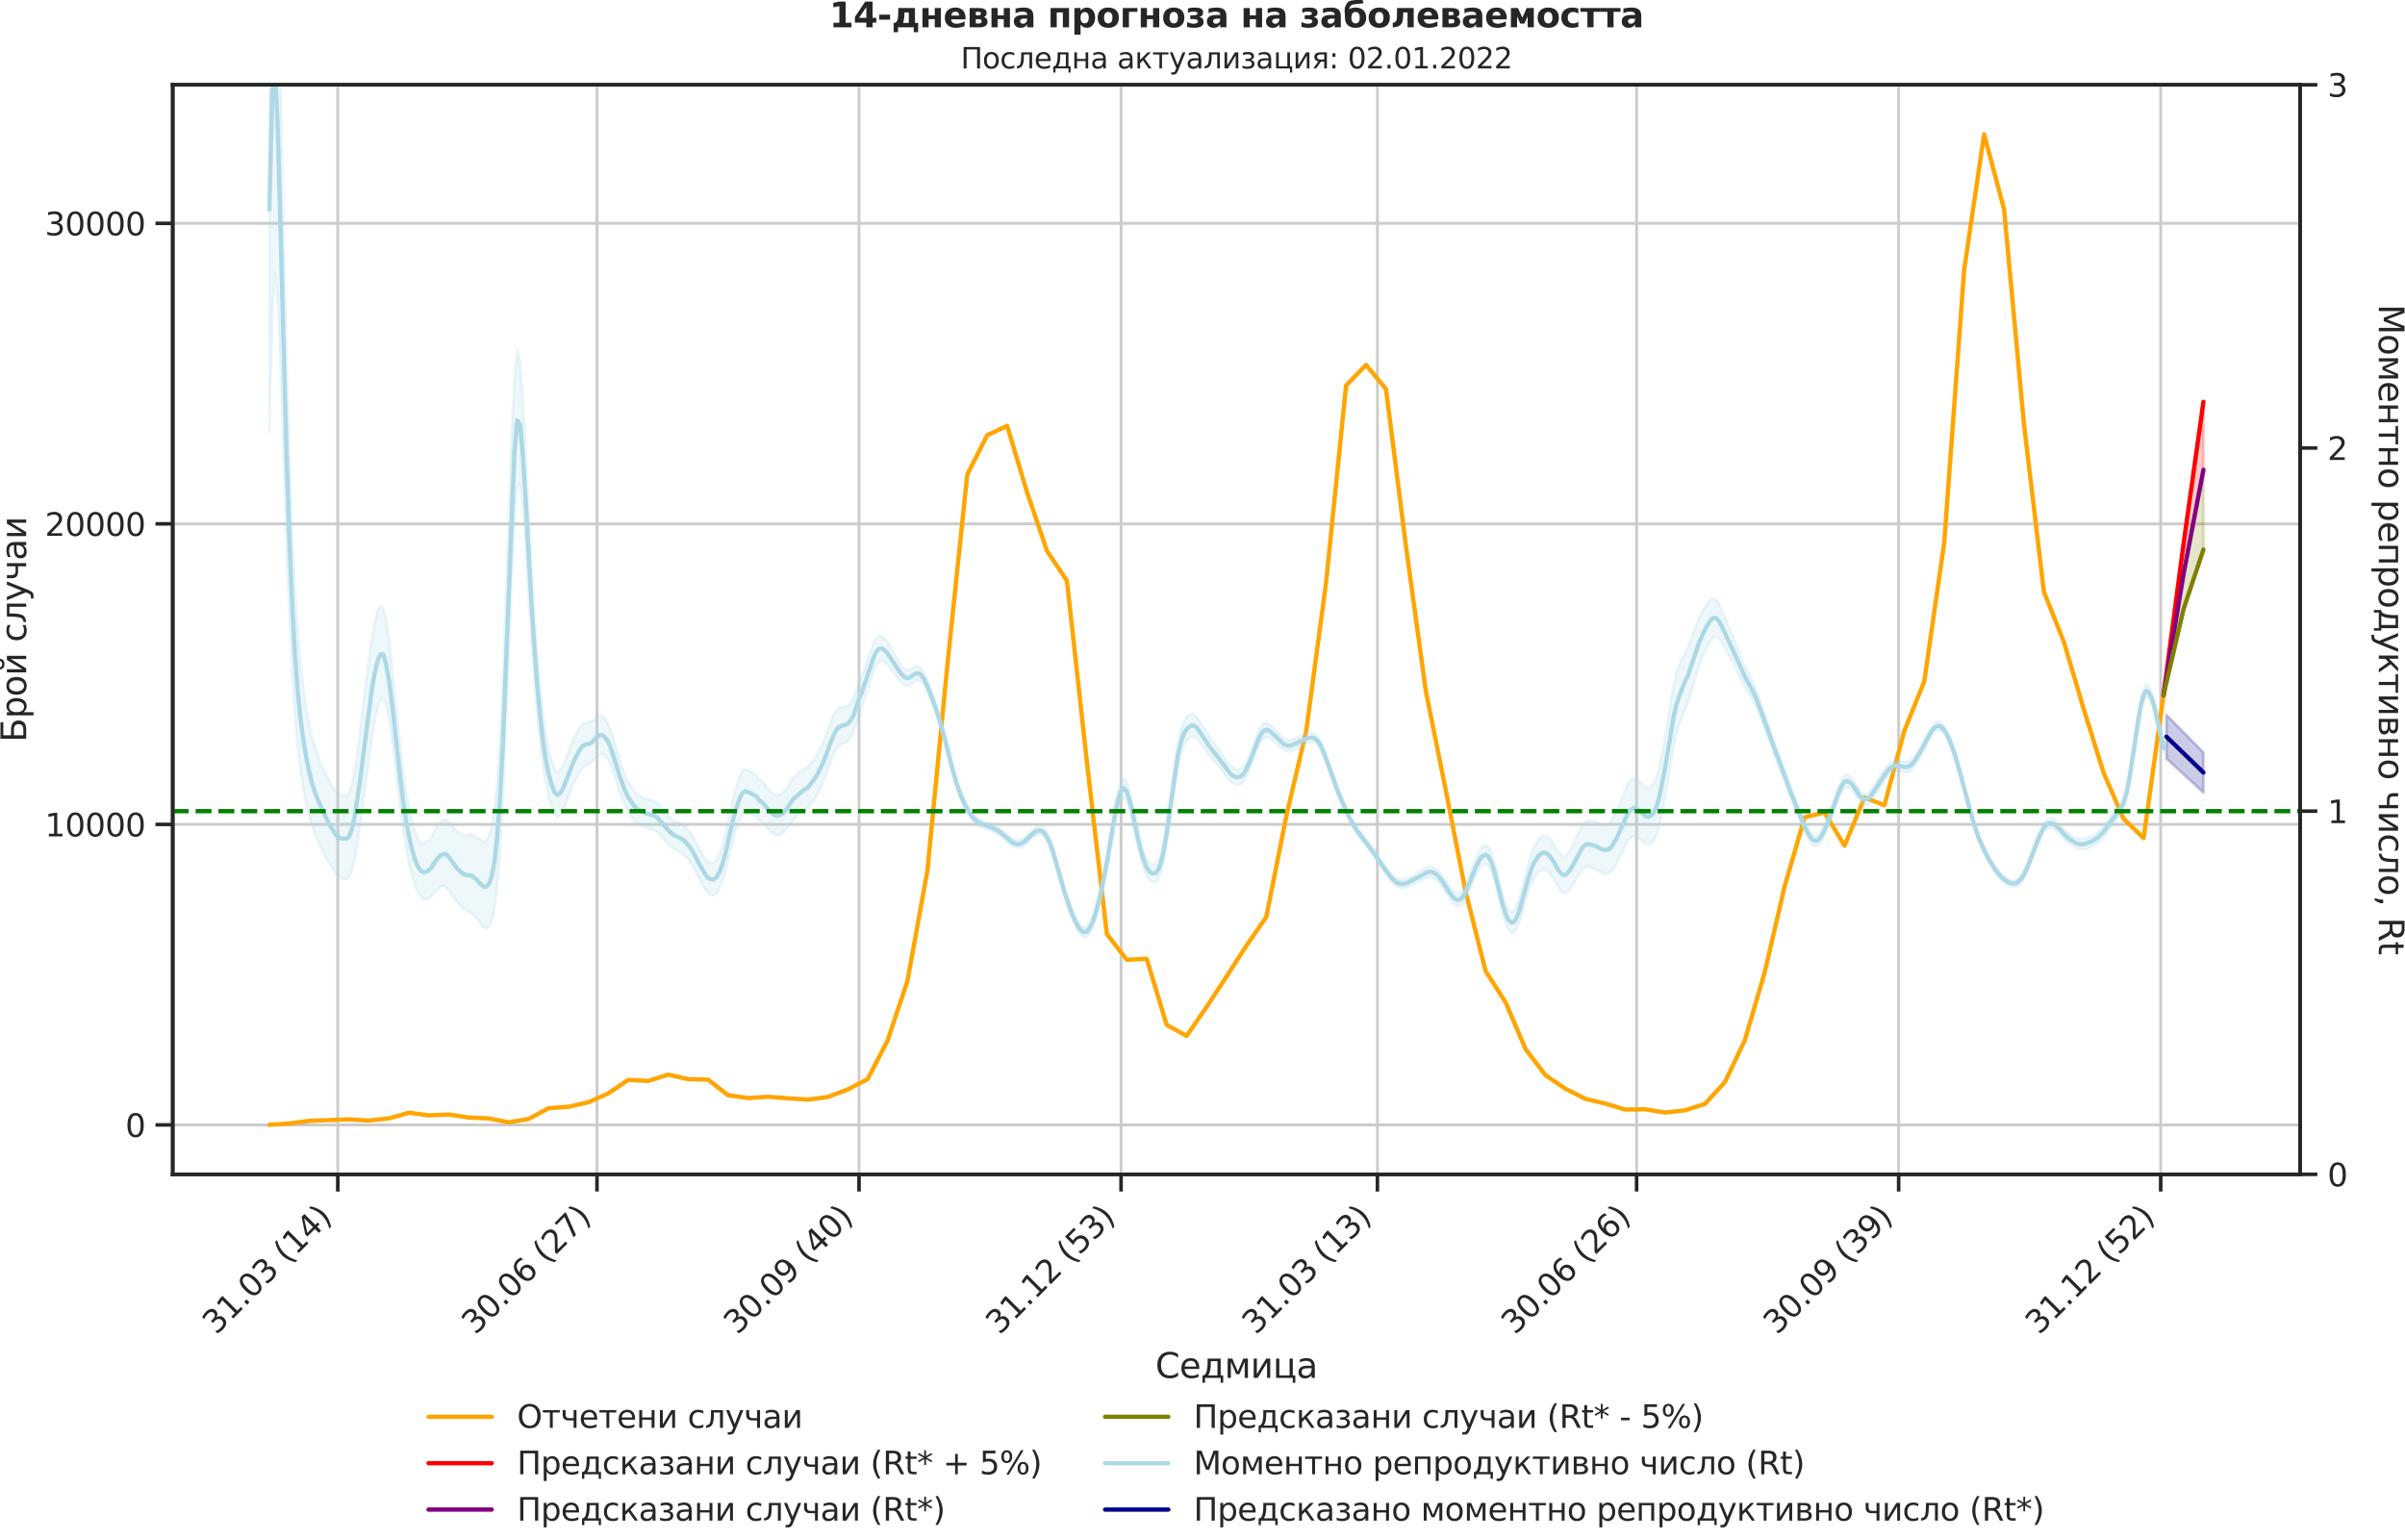 <?xml version="1.0" encoding="utf-8" standalone="no"?>
<!DOCTYPE svg PUBLIC "-//W3C//DTD SVG 1.1//EN"
  "http://www.w3.org/Graphics/SVG/1.1/DTD/svg11.dtd">
<svg xmlns:xlink="http://www.w3.org/1999/xlink" width="836.966pt" height="535.945pt" viewBox="0 0 836.966 535.945" xmlns="http://www.w3.org/2000/svg" version="1.1">
 <defs>
  <style type="text/css">*{stroke-linejoin: round; stroke-linecap: butt}</style>
 </defs>
 <g id="figure_1">
  <g id="patch_1">
   <path d="M 0 535.945 
L 836.966 535.945 
L 836.966 0 
L 0 0 
L 0 535.945 
z
" style="fill: none"/>
  </g>
  <g id="axes_1">
   <g id="patch_2">
    <path d="M 60.108 408.721 
L 800.467 408.721 
L 800.467 29.51 
L 60.108 29.51 
L 60.108 408.721 
z
" style="fill: none"/>
   </g>
   <g id="matplotlib.axis_1">
    <g id="xtick_1">
     <g id="line2d_1">
      <path d="M 117.55 408.721 
L 117.55 29.51 
" clip-path="url(#pb9b0fe6773)" style="fill: none; stroke: #cccccc; stroke-linecap: round"/>
     </g>
     <g id="line2d_2">
      <defs>
       <path id="m52d792fa5d" d="M 0 0 
L 0 6 
" style="stroke: #262626; stroke-width: 1.25"/>
      </defs>
      <g>
       <use xlink:href="#m52d792fa5d" x="117.55" y="408.721" style="fill: #262626; stroke: #262626; stroke-width: 1.25"/>
      </g>
     </g>
     <g id="text_1">
      <!-- 31.03 (14) -->
      <g style="fill: #262626" transform="translate(75.226 464.838)rotate(-45)scale(0.11 -0.11)">
       <defs>
        <path id="DejaVuSans-33" d="M 2597 2516 
Q 3050 2419 3304 2112 
Q 3559 1806 3559 1356 
Q 3559 666 3084 287 
Q 2609 -91 1734 -91 
Q 1441 -91 1130 -33 
Q 819 25 488 141 
L 488 750 
Q 750 597 1062 519 
Q 1375 441 1716 441 
Q 2309 441 2620 675 
Q 2931 909 2931 1356 
Q 2931 1769 2642 2001 
Q 2353 2234 1838 2234 
L 1294 2234 
L 1294 2753 
L 1863 2753 
Q 2328 2753 2575 2939 
Q 2822 3125 2822 3475 
Q 2822 3834 2567 4026 
Q 2313 4219 1838 4219 
Q 1578 4219 1281 4162 
Q 984 4106 628 3988 
L 628 4550 
Q 988 4650 1302 4700 
Q 1616 4750 1894 4750 
Q 2613 4750 3031 4423 
Q 3450 4097 3450 3541 
Q 3450 3153 3228 2886 
Q 3006 2619 2597 2516 
z
" transform="scale(0.016)"/>
        <path id="DejaVuSans-31" d="M 794 531 
L 1825 531 
L 1825 4091 
L 703 3866 
L 703 4441 
L 1819 4666 
L 2450 4666 
L 2450 531 
L 3481 531 
L 3481 0 
L 794 0 
L 794 531 
z
" transform="scale(0.016)"/>
        <path id="DejaVuSans-2e" d="M 684 794 
L 1344 794 
L 1344 0 
L 684 0 
L 684 794 
z
" transform="scale(0.016)"/>
        <path id="DejaVuSans-30" d="M 2034 4250 
Q 1547 4250 1301 3770 
Q 1056 3291 1056 2328 
Q 1056 1369 1301 889 
Q 1547 409 2034 409 
Q 2525 409 2770 889 
Q 3016 1369 3016 2328 
Q 3016 3291 2770 3770 
Q 2525 4250 2034 4250 
z
M 2034 4750 
Q 2819 4750 3233 4129 
Q 3647 3509 3647 2328 
Q 3647 1150 3233 529 
Q 2819 -91 2034 -91 
Q 1250 -91 836 529 
Q 422 1150 422 2328 
Q 422 3509 836 4129 
Q 1250 4750 2034 4750 
z
" transform="scale(0.016)"/>
        <path id="DejaVuSans-20" transform="scale(0.016)"/>
        <path id="DejaVuSans-28" d="M 1984 4856 
Q 1566 4138 1362 3434 
Q 1159 2731 1159 2009 
Q 1159 1288 1364 580 
Q 1569 -128 1984 -844 
L 1484 -844 
Q 1016 -109 783 600 
Q 550 1309 550 2009 
Q 550 2706 781 3412 
Q 1013 4119 1484 4856 
L 1984 4856 
z
" transform="scale(0.016)"/>
        <path id="DejaVuSans-34" d="M 2419 4116 
L 825 1625 
L 2419 1625 
L 2419 4116 
z
M 2253 4666 
L 3047 4666 
L 3047 1625 
L 3713 1625 
L 3713 1100 
L 3047 1100 
L 3047 0 
L 2419 0 
L 2419 1100 
L 313 1100 
L 313 1709 
L 2253 4666 
z
" transform="scale(0.016)"/>
        <path id="DejaVuSans-29" d="M 513 4856 
L 1013 4856 
Q 1481 4119 1714 3412 
Q 1947 2706 1947 2009 
Q 1947 1309 1714 600 
Q 1481 -109 1013 -844 
L 513 -844 
Q 928 -128 1133 580 
Q 1338 1288 1338 2009 
Q 1338 2731 1133 3434 
Q 928 4138 513 4856 
z
" transform="scale(0.016)"/>
       </defs>
       <use xlink:href="#DejaVuSans-33"/>
       <use xlink:href="#DejaVuSans-31" x="63.623"/>
       <use xlink:href="#DejaVuSans-2e" x="127.246"/>
       <use xlink:href="#DejaVuSans-30" x="159.033"/>
       <use xlink:href="#DejaVuSans-33" x="222.656"/>
       <use xlink:href="#DejaVuSans-20" x="286.279"/>
       <use xlink:href="#DejaVuSans-28" x="318.066"/>
       <use xlink:href="#DejaVuSans-31" x="357.08"/>
       <use xlink:href="#DejaVuSans-34" x="420.703"/>
       <use xlink:href="#DejaVuSans-29" x="484.326"/>
      </g>
     </g>
    </g>
    <g id="xtick_2">
     <g id="line2d_3">
      <path d="M 207.753 408.721 
L 207.753 29.51 
" clip-path="url(#pb9b0fe6773)" style="fill: none; stroke: #cccccc; stroke-linecap: round"/>
     </g>
     <g id="line2d_4">
      <g>
       <use xlink:href="#m52d792fa5d" x="207.753" y="408.721" style="fill: #262626; stroke: #262626; stroke-width: 1.25"/>
      </g>
     </g>
     <g id="text_2">
      <!-- 30.06 (27) -->
      <g style="fill: #262626" transform="translate(165.429 464.838)rotate(-45)scale(0.11 -0.11)">
       <defs>
        <path id="DejaVuSans-36" d="M 2113 2584 
Q 1688 2584 1439 2293 
Q 1191 2003 1191 1497 
Q 1191 994 1439 701 
Q 1688 409 2113 409 
Q 2538 409 2786 701 
Q 3034 994 3034 1497 
Q 3034 2003 2786 2293 
Q 2538 2584 2113 2584 
z
M 3366 4563 
L 3366 3988 
Q 3128 4100 2886 4159 
Q 2644 4219 2406 4219 
Q 1781 4219 1451 3797 
Q 1122 3375 1075 2522 
Q 1259 2794 1537 2939 
Q 1816 3084 2150 3084 
Q 2853 3084 3261 2657 
Q 3669 2231 3669 1497 
Q 3669 778 3244 343 
Q 2819 -91 2113 -91 
Q 1303 -91 875 529 
Q 447 1150 447 2328 
Q 447 3434 972 4092 
Q 1497 4750 2381 4750 
Q 2619 4750 2861 4703 
Q 3103 4656 3366 4563 
z
" transform="scale(0.016)"/>
        <path id="DejaVuSans-32" d="M 1228 531 
L 3431 531 
L 3431 0 
L 469 0 
L 469 531 
Q 828 903 1448 1529 
Q 2069 2156 2228 2338 
Q 2531 2678 2651 2914 
Q 2772 3150 2772 3378 
Q 2772 3750 2511 3984 
Q 2250 4219 1831 4219 
Q 1534 4219 1204 4116 
Q 875 4013 500 3803 
L 500 4441 
Q 881 4594 1212 4672 
Q 1544 4750 1819 4750 
Q 2544 4750 2975 4387 
Q 3406 4025 3406 3419 
Q 3406 3131 3298 2873 
Q 3191 2616 2906 2266 
Q 2828 2175 2409 1742 
Q 1991 1309 1228 531 
z
" transform="scale(0.016)"/>
        <path id="DejaVuSans-37" d="M 525 4666 
L 3525 4666 
L 3525 4397 
L 1831 0 
L 1172 0 
L 2766 4134 
L 525 4134 
L 525 4666 
z
" transform="scale(0.016)"/>
       </defs>
       <use xlink:href="#DejaVuSans-33"/>
       <use xlink:href="#DejaVuSans-30" x="63.623"/>
       <use xlink:href="#DejaVuSans-2e" x="127.246"/>
       <use xlink:href="#DejaVuSans-30" x="159.033"/>
       <use xlink:href="#DejaVuSans-36" x="222.656"/>
       <use xlink:href="#DejaVuSans-20" x="286.279"/>
       <use xlink:href="#DejaVuSans-28" x="318.066"/>
       <use xlink:href="#DejaVuSans-32" x="357.08"/>
       <use xlink:href="#DejaVuSans-37" x="420.703"/>
       <use xlink:href="#DejaVuSans-29" x="484.326"/>
      </g>
     </g>
    </g>
    <g id="xtick_3">
     <g id="line2d_5">
      <path d="M 298.948 408.721 
L 298.948 29.51 
" clip-path="url(#pb9b0fe6773)" style="fill: none; stroke: #cccccc; stroke-linecap: round"/>
     </g>
     <g id="line2d_6">
      <g>
       <use xlink:href="#m52d792fa5d" x="298.948" y="408.721" style="fill: #262626; stroke: #262626; stroke-width: 1.25"/>
      </g>
     </g>
     <g id="text_3">
      <!-- 30.09 (40) -->
      <g style="fill: #262626" transform="translate(256.623 464.838)rotate(-45)scale(0.11 -0.11)">
       <defs>
        <path id="DejaVuSans-39" d="M 703 97 
L 703 672 
Q 941 559 1184 500 
Q 1428 441 1663 441 
Q 2288 441 2617 861 
Q 2947 1281 2994 2138 
Q 2813 1869 2534 1725 
Q 2256 1581 1919 1581 
Q 1219 1581 811 2004 
Q 403 2428 403 3163 
Q 403 3881 828 4315 
Q 1253 4750 1959 4750 
Q 2769 4750 3195 4129 
Q 3622 3509 3622 2328 
Q 3622 1225 3098 567 
Q 2575 -91 1691 -91 
Q 1453 -91 1209 -44 
Q 966 3 703 97 
z
M 1959 2075 
Q 2384 2075 2632 2365 
Q 2881 2656 2881 3163 
Q 2881 3666 2632 3958 
Q 2384 4250 1959 4250 
Q 1534 4250 1286 3958 
Q 1038 3666 1038 3163 
Q 1038 2656 1286 2365 
Q 1534 2075 1959 2075 
z
" transform="scale(0.016)"/>
       </defs>
       <use xlink:href="#DejaVuSans-33"/>
       <use xlink:href="#DejaVuSans-30" x="63.623"/>
       <use xlink:href="#DejaVuSans-2e" x="127.246"/>
       <use xlink:href="#DejaVuSans-30" x="159.033"/>
       <use xlink:href="#DejaVuSans-39" x="222.656"/>
       <use xlink:href="#DejaVuSans-20" x="286.279"/>
       <use xlink:href="#DejaVuSans-28" x="318.066"/>
       <use xlink:href="#DejaVuSans-34" x="357.08"/>
       <use xlink:href="#DejaVuSans-30" x="420.703"/>
       <use xlink:href="#DejaVuSans-29" x="484.326"/>
      </g>
     </g>
    </g>
    <g id="xtick_4">
     <g id="line2d_7">
      <path d="M 390.142 408.721 
L 390.142 29.51 
" clip-path="url(#pb9b0fe6773)" style="fill: none; stroke: #cccccc; stroke-linecap: round"/>
     </g>
     <g id="line2d_8">
      <g>
       <use xlink:href="#m52d792fa5d" x="390.142" y="408.721" style="fill: #262626; stroke: #262626; stroke-width: 1.25"/>
      </g>
     </g>
     <g id="text_4">
      <!-- 31.12 (53) -->
      <g style="fill: #262626" transform="translate(347.818 464.838)rotate(-45)scale(0.11 -0.11)">
       <defs>
        <path id="DejaVuSans-35" d="M 691 4666 
L 3169 4666 
L 3169 4134 
L 1269 4134 
L 1269 2991 
Q 1406 3038 1543 3061 
Q 1681 3084 1819 3084 
Q 2600 3084 3056 2656 
Q 3513 2228 3513 1497 
Q 3513 744 3044 326 
Q 2575 -91 1722 -91 
Q 1428 -91 1123 -41 
Q 819 9 494 109 
L 494 744 
Q 775 591 1075 516 
Q 1375 441 1709 441 
Q 2250 441 2565 725 
Q 2881 1009 2881 1497 
Q 2881 1984 2565 2268 
Q 2250 2553 1709 2553 
Q 1456 2553 1204 2497 
Q 953 2441 691 2322 
L 691 4666 
z
" transform="scale(0.016)"/>
       </defs>
       <use xlink:href="#DejaVuSans-33"/>
       <use xlink:href="#DejaVuSans-31" x="63.623"/>
       <use xlink:href="#DejaVuSans-2e" x="127.246"/>
       <use xlink:href="#DejaVuSans-31" x="159.033"/>
       <use xlink:href="#DejaVuSans-32" x="222.656"/>
       <use xlink:href="#DejaVuSans-20" x="286.279"/>
       <use xlink:href="#DejaVuSans-28" x="318.066"/>
       <use xlink:href="#DejaVuSans-35" x="357.08"/>
       <use xlink:href="#DejaVuSans-33" x="420.703"/>
       <use xlink:href="#DejaVuSans-29" x="484.326"/>
      </g>
     </g>
    </g>
    <g id="xtick_5">
     <g id="line2d_9">
      <path d="M 479.354 408.721 
L 479.354 29.51 
" clip-path="url(#pb9b0fe6773)" style="fill: none; stroke: #cccccc; stroke-linecap: round"/>
     </g>
     <g id="line2d_10">
      <g>
       <use xlink:href="#m52d792fa5d" x="479.354" y="408.721" style="fill: #262626; stroke: #262626; stroke-width: 1.25"/>
      </g>
     </g>
     <g id="text_5">
      <!-- 31.03 (13) -->
      <g style="fill: #262626" transform="translate(437.03 464.838)rotate(-45)scale(0.11 -0.11)">
       <use xlink:href="#DejaVuSans-33"/>
       <use xlink:href="#DejaVuSans-31" x="63.623"/>
       <use xlink:href="#DejaVuSans-2e" x="127.246"/>
       <use xlink:href="#DejaVuSans-30" x="159.033"/>
       <use xlink:href="#DejaVuSans-33" x="222.656"/>
       <use xlink:href="#DejaVuSans-20" x="286.279"/>
       <use xlink:href="#DejaVuSans-28" x="318.066"/>
       <use xlink:href="#DejaVuSans-31" x="357.08"/>
       <use xlink:href="#DejaVuSans-33" x="420.703"/>
       <use xlink:href="#DejaVuSans-29" x="484.326"/>
      </g>
     </g>
    </g>
    <g id="xtick_6">
     <g id="line2d_11">
      <path d="M 569.557 408.721 
L 569.557 29.51 
" clip-path="url(#pb9b0fe6773)" style="fill: none; stroke: #cccccc; stroke-linecap: round"/>
     </g>
     <g id="line2d_12">
      <g>
       <use xlink:href="#m52d792fa5d" x="569.557" y="408.721" style="fill: #262626; stroke: #262626; stroke-width: 1.25"/>
      </g>
     </g>
     <g id="text_6">
      <!-- 30.06 (26) -->
      <g style="fill: #262626" transform="translate(527.233 464.838)rotate(-45)scale(0.11 -0.11)">
       <use xlink:href="#DejaVuSans-33"/>
       <use xlink:href="#DejaVuSans-30" x="63.623"/>
       <use xlink:href="#DejaVuSans-2e" x="127.246"/>
       <use xlink:href="#DejaVuSans-30" x="159.033"/>
       <use xlink:href="#DejaVuSans-36" x="222.656"/>
       <use xlink:href="#DejaVuSans-20" x="286.279"/>
       <use xlink:href="#DejaVuSans-28" x="318.066"/>
       <use xlink:href="#DejaVuSans-32" x="357.08"/>
       <use xlink:href="#DejaVuSans-36" x="420.703"/>
       <use xlink:href="#DejaVuSans-29" x="484.326"/>
      </g>
     </g>
    </g>
    <g id="xtick_7">
     <g id="line2d_13">
      <path d="M 660.752 408.721 
L 660.752 29.51 
" clip-path="url(#pb9b0fe6773)" style="fill: none; stroke: #cccccc; stroke-linecap: round"/>
     </g>
     <g id="line2d_14">
      <g>
       <use xlink:href="#m52d792fa5d" x="660.752" y="408.721" style="fill: #262626; stroke: #262626; stroke-width: 1.25"/>
      </g>
     </g>
     <g id="text_7">
      <!-- 30.09 (39) -->
      <g style="fill: #262626" transform="translate(618.427 464.838)rotate(-45)scale(0.11 -0.11)">
       <use xlink:href="#DejaVuSans-33"/>
       <use xlink:href="#DejaVuSans-30" x="63.623"/>
       <use xlink:href="#DejaVuSans-2e" x="127.246"/>
       <use xlink:href="#DejaVuSans-30" x="159.033"/>
       <use xlink:href="#DejaVuSans-39" x="222.656"/>
       <use xlink:href="#DejaVuSans-20" x="286.279"/>
       <use xlink:href="#DejaVuSans-28" x="318.066"/>
       <use xlink:href="#DejaVuSans-33" x="357.08"/>
       <use xlink:href="#DejaVuSans-39" x="420.703"/>
       <use xlink:href="#DejaVuSans-29" x="484.326"/>
      </g>
     </g>
    </g>
    <g id="xtick_8">
     <g id="line2d_15">
      <path d="M 751.946 408.721 
L 751.946 29.51 
" clip-path="url(#pb9b0fe6773)" style="fill: none; stroke: #cccccc; stroke-linecap: round"/>
     </g>
     <g id="line2d_16">
      <g>
       <use xlink:href="#m52d792fa5d" x="751.946" y="408.721" style="fill: #262626; stroke: #262626; stroke-width: 1.25"/>
      </g>
     </g>
     <g id="text_8">
      <!-- 31.12 (52) -->
      <g style="fill: #262626" transform="translate(709.622 464.838)rotate(-45)scale(0.11 -0.11)">
       <use xlink:href="#DejaVuSans-33"/>
       <use xlink:href="#DejaVuSans-31" x="63.623"/>
       <use xlink:href="#DejaVuSans-2e" x="127.246"/>
       <use xlink:href="#DejaVuSans-31" x="159.033"/>
       <use xlink:href="#DejaVuSans-32" x="222.656"/>
       <use xlink:href="#DejaVuSans-20" x="286.279"/>
       <use xlink:href="#DejaVuSans-28" x="318.066"/>
       <use xlink:href="#DejaVuSans-35" x="357.08"/>
       <use xlink:href="#DejaVuSans-32" x="420.703"/>
       <use xlink:href="#DejaVuSans-29" x="484.326"/>
      </g>
     </g>
    </g>
    <g id="text_9">
     <!-- Седмица -->
     <g style="fill: #262626" transform="translate(402.072 479.573)scale(0.12 -0.12)">
      <defs>
       <path id="DejaVuSans-421" d="M 4122 4306 
L 4122 3641 
Q 3803 3938 3442 4084 
Q 3081 4231 2675 4231 
Q 1875 4231 1450 3742 
Q 1025 3253 1025 2328 
Q 1025 1406 1450 917 
Q 1875 428 2675 428 
Q 3081 428 3442 575 
Q 3803 722 4122 1019 
L 4122 359 
Q 3791 134 3420 21 
Q 3050 -91 2638 -91 
Q 1578 -91 968 557 
Q 359 1206 359 2328 
Q 359 3453 968 4101 
Q 1578 4750 2638 4750 
Q 3056 4750 3426 4639 
Q 3797 4528 4122 4306 
z
" transform="scale(0.016)"/>
       <path id="DejaVuSans-435" d="M 3597 1894 
L 3597 1613 
L 953 1613 
Q 991 1019 1311 708 
Q 1631 397 2203 397 
Q 2534 397 2845 478 
Q 3156 559 3463 722 
L 3463 178 
Q 3153 47 2828 -22 
Q 2503 -91 2169 -91 
Q 1331 -91 842 396 
Q 353 884 353 1716 
Q 353 2575 817 3079 
Q 1281 3584 2069 3584 
Q 2775 3584 3186 3129 
Q 3597 2675 3597 1894 
z
M 3022 2063 
Q 3016 2534 2758 2815 
Q 2500 3097 2075 3097 
Q 1594 3097 1305 2825 
Q 1016 2553 972 2059 
L 3022 2063 
z
" transform="scale(0.016)"/>
       <path id="DejaVuSans-434" d="M 1384 459 
L 3053 459 
L 3053 3041 
L 1844 3041 
L 1844 2603 
Q 1844 1316 1475 628 
L 1384 459 
z
M 550 459 
Q 834 584 959 850 
Q 1266 1509 1266 2838 
L 1266 3500 
L 3631 3500 
L 3631 459 
L 4091 459 
L 4091 -884 
L 3631 -884 
L 3631 0 
L 794 0 
L 794 -884 
L 334 -884 
L 334 459 
L 550 459 
z
" transform="scale(0.016)"/>
       <path id="DejaVuSans-43c" d="M 581 3500 
L 1422 3500 
L 2416 1156 
L 3413 3500 
L 4247 3500 
L 4247 0 
L 3669 0 
L 3669 2950 
L 2703 672 
L 2128 672 
L 1159 2950 
L 1159 0 
L 581 0 
L 581 3500 
z
" transform="scale(0.016)"/>
       <path id="DejaVuSans-438" d="M 3578 3500 
L 3578 0 
L 3006 0 
L 3006 2809 
L 1319 0 
L 581 0 
L 581 3500 
L 1153 3500 
L 1153 697 
L 2838 3500 
L 3578 3500 
z
" transform="scale(0.016)"/>
       <path id="DejaVuSans-446" d="M 3603 0 
L 581 0 
L 581 3500 
L 1159 3500 
L 1159 459 
L 3025 459 
L 3025 3500 
L 3603 3500 
L 3603 459 
L 4063 459 
L 4063 -884 
L 3603 -884 
L 3603 0 
z
" transform="scale(0.016)"/>
       <path id="DejaVuSans-430" d="M 2194 1759 
Q 1497 1759 1228 1600 
Q 959 1441 959 1056 
Q 959 750 1161 570 
Q 1363 391 1709 391 
Q 2188 391 2477 730 
Q 2766 1069 2766 1631 
L 2766 1759 
L 2194 1759 
z
M 3341 1997 
L 3341 0 
L 2766 0 
L 2766 531 
Q 2569 213 2275 61 
Q 1981 -91 1556 -91 
Q 1019 -91 701 211 
Q 384 513 384 1019 
Q 384 1609 779 1909 
Q 1175 2209 1959 2209 
L 2766 2209 
L 2766 2266 
Q 2766 2663 2505 2880 
Q 2244 3097 1772 3097 
Q 1472 3097 1187 3025 
Q 903 2953 641 2809 
L 641 3341 
Q 956 3463 1253 3523 
Q 1550 3584 1831 3584 
Q 2591 3584 2966 3190 
Q 3341 2797 3341 1997 
z
" transform="scale(0.016)"/>
      </defs>
      <use xlink:href="#DejaVuSans-421"/>
      <use xlink:href="#DejaVuSans-435" x="69.824"/>
      <use xlink:href="#DejaVuSans-434" x="131.348"/>
      <use xlink:href="#DejaVuSans-43c" x="200.488"/>
      <use xlink:href="#DejaVuSans-438" x="275.928"/>
      <use xlink:href="#DejaVuSans-446" x="340.918"/>
      <use xlink:href="#DejaVuSans-430" x="408.984"/>
     </g>
    </g>
   </g>
   <g id="matplotlib.axis_2">
    <g id="ytick_1">
     <g id="line2d_17">
      <path d="M 60.108 391.526 
L 800.467 391.526 
" clip-path="url(#pb9b0fe6773)" style="fill: none; stroke: #cccccc; stroke-linecap: round"/>
     </g>
     <g id="line2d_18">
      <defs>
       <path id="mf0f8d2e13f" d="M 0 0 
L -6 0 
" style="stroke: #262626; stroke-width: 1.25"/>
      </defs>
      <g>
       <use xlink:href="#mf0f8d2e13f" x="60.108" y="391.526" style="fill: #262626; stroke: #262626; stroke-width: 1.25"/>
      </g>
     </g>
     <g id="text_10">
      <!-- 0 -->
      <g style="fill: #262626" transform="translate(43.609 395.705)scale(0.11 -0.11)">
       <use xlink:href="#DejaVuSans-30"/>
      </g>
     </g>
    </g>
    <g id="ytick_2">
     <g id="line2d_19">
      <path d="M 60.108 286.927 
L 800.467 286.927 
" clip-path="url(#pb9b0fe6773)" style="fill: none; stroke: #cccccc; stroke-linecap: round"/>
     </g>
     <g id="line2d_20">
      <g>
       <use xlink:href="#mf0f8d2e13f" x="60.108" y="286.927" style="fill: #262626; stroke: #262626; stroke-width: 1.25"/>
      </g>
     </g>
     <g id="text_11">
      <!-- 10000 -->
      <g style="fill: #262626" transform="translate(15.614 291.106)scale(0.11 -0.11)">
       <use xlink:href="#DejaVuSans-31"/>
       <use xlink:href="#DejaVuSans-30" x="63.623"/>
       <use xlink:href="#DejaVuSans-30" x="127.246"/>
       <use xlink:href="#DejaVuSans-30" x="190.869"/>
       <use xlink:href="#DejaVuSans-30" x="254.492"/>
      </g>
     </g>
    </g>
    <g id="ytick_3">
     <g id="line2d_21">
      <path d="M 60.108 182.328 
L 800.467 182.328 
" clip-path="url(#pb9b0fe6773)" style="fill: none; stroke: #cccccc; stroke-linecap: round"/>
     </g>
     <g id="line2d_22">
      <g>
       <use xlink:href="#mf0f8d2e13f" x="60.108" y="182.328" style="fill: #262626; stroke: #262626; stroke-width: 1.25"/>
      </g>
     </g>
     <g id="text_12">
      <!-- 20000 -->
      <g style="fill: #262626" transform="translate(15.614 186.507)scale(0.11 -0.11)">
       <use xlink:href="#DejaVuSans-32"/>
       <use xlink:href="#DejaVuSans-30" x="63.623"/>
       <use xlink:href="#DejaVuSans-30" x="127.246"/>
       <use xlink:href="#DejaVuSans-30" x="190.869"/>
       <use xlink:href="#DejaVuSans-30" x="254.492"/>
      </g>
     </g>
    </g>
    <g id="ytick_4">
     <g id="line2d_23">
      <path d="M 60.108 77.729 
L 800.467 77.729 
" clip-path="url(#pb9b0fe6773)" style="fill: none; stroke: #cccccc; stroke-linecap: round"/>
     </g>
     <g id="line2d_24">
      <g>
       <use xlink:href="#mf0f8d2e13f" x="60.108" y="77.729" style="fill: #262626; stroke: #262626; stroke-width: 1.25"/>
      </g>
     </g>
     <g id="text_13">
      <!-- 30000 -->
      <g style="fill: #262626" transform="translate(15.614 81.908)scale(0.11 -0.11)">
       <use xlink:href="#DejaVuSans-33"/>
       <use xlink:href="#DejaVuSans-30" x="63.623"/>
       <use xlink:href="#DejaVuSans-30" x="127.246"/>
       <use xlink:href="#DejaVuSans-30" x="190.869"/>
       <use xlink:href="#DejaVuSans-30" x="254.492"/>
      </g>
     </g>
    </g>
    <g id="text_14">
     <!-- Брой случаи -->
     <g style="fill: #262626" transform="translate(9.118 258.325)rotate(-90)scale(0.12 -0.12)">
      <defs>
       <path id="DejaVuSans-411" d="M 3272 1372 
Q 3272 1806 3026 2017 
Q 2781 2228 2272 2228 
L 1259 2228 
L 1259 519 
L 2272 519 
Q 2781 519 3026 730 
Q 3272 941 3272 1372 
z
M 3609 4666 
L 3609 4147 
L 1259 4147 
L 1259 2747 
L 2303 2747 
Q 3088 2747 3513 2406 
Q 3938 2066 3938 1372 
Q 3938 681 3527 340 
Q 3116 0 2303 0 
L 628 0 
L 628 4666 
L 3609 4666 
z
" transform="scale(0.016)"/>
       <path id="DejaVuSans-440" d="M 1159 525 
L 1159 -1331 
L 581 -1331 
L 581 3500 
L 1159 3500 
L 1159 2969 
Q 1341 3281 1617 3432 
Q 1894 3584 2278 3584 
Q 2916 3584 3314 3078 
Q 3713 2572 3713 1747 
Q 3713 922 3314 415 
Q 2916 -91 2278 -91 
Q 1894 -91 1617 61 
Q 1341 213 1159 525 
z
M 3116 1747 
Q 3116 2381 2855 2742 
Q 2594 3103 2138 3103 
Q 1681 3103 1420 2742 
Q 1159 2381 1159 1747 
Q 1159 1113 1420 752 
Q 1681 391 2138 391 
Q 2594 391 2855 752 
Q 3116 1113 3116 1747 
z
" transform="scale(0.016)"/>
       <path id="DejaVuSans-43e" d="M 1959 3097 
Q 1497 3097 1228 2736 
Q 959 2375 959 1747 
Q 959 1119 1226 758 
Q 1494 397 1959 397 
Q 2419 397 2687 759 
Q 2956 1122 2956 1747 
Q 2956 2369 2687 2733 
Q 2419 3097 1959 3097 
z
M 1959 3584 
Q 2709 3584 3137 3096 
Q 3566 2609 3566 1747 
Q 3566 888 3137 398 
Q 2709 -91 1959 -91 
Q 1206 -91 779 398 
Q 353 888 353 1747 
Q 353 2609 779 3096 
Q 1206 3584 1959 3584 
z
" transform="scale(0.016)"/>
       <path id="DejaVuSans-439" d="M 3578 3500 
L 3578 0 
L 3006 0 
L 3006 2809 
L 1319 0 
L 581 0 
L 581 3500 
L 1153 3500 
L 1153 697 
L 2838 3500 
L 3578 3500 
z
M 1102 4833 
L 1471 4833 
Q 1505 4599 1656 4481 
Q 1808 4364 2080 4364 
Q 2349 4364 2499 4480 
Q 2649 4596 2689 4833 
L 3058 4833 
Q 3027 4386 2780 4161 
Q 2533 3936 2080 3936 
Q 1627 3936 1380 4161 
Q 1133 4386 1102 4833 
z
" transform="scale(0.016)"/>
       <path id="DejaVuSans-441" d="M 3122 3366 
L 3122 2828 
Q 2878 2963 2633 3030 
Q 2388 3097 2138 3097 
Q 1578 3097 1268 2742 
Q 959 2388 959 1747 
Q 959 1106 1268 751 
Q 1578 397 2138 397 
Q 2388 397 2633 464 
Q 2878 531 3122 666 
L 3122 134 
Q 2881 22 2623 -34 
Q 2366 -91 2075 -91 
Q 1284 -91 818 406 
Q 353 903 353 1747 
Q 353 2603 823 3093 
Q 1294 3584 2113 3584 
Q 2378 3584 2631 3529 
Q 2884 3475 3122 3366 
z
" transform="scale(0.016)"/>
       <path id="DejaVuSans-43b" d="M 238 0 
L 238 478 
Q 806 566 981 959 
Q 1194 1513 1194 2928 
L 1194 3500 
L 3559 3500 
L 3559 0 
L 2984 0 
L 2984 3041 
L 1769 3041 
L 1769 2694 
Q 1769 1344 1494 738 
Q 1200 91 238 0 
z
" transform="scale(0.016)"/>
       <path id="DejaVuSans-443" d="M 2059 -325 
Q 1816 -950 1584 -1140 
Q 1353 -1331 966 -1331 
L 506 -1331 
L 506 -850 
L 844 -850 
Q 1081 -850 1212 -737 
Q 1344 -625 1503 -206 
L 1606 56 
L 191 3500 
L 800 3500 
L 1894 763 
L 2988 3500 
L 3597 3500 
L 2059 -325 
z
" transform="scale(0.016)"/>
       <path id="DejaVuSans-447" d="M 2625 0 
L 2625 1472 
L 1553 1472 
Q 1075 1472 756 1769 
Q 469 2038 469 2613 
L 469 3500 
L 1044 3500 
L 1044 2666 
Q 1044 2300 1206 2116 
Q 1372 1931 1697 1931 
L 2625 1931 
L 2625 3500 
L 3200 3500 
L 3200 0 
L 2625 0 
z
" transform="scale(0.016)"/>
      </defs>
      <use xlink:href="#DejaVuSans-411"/>
      <use xlink:href="#DejaVuSans-440" x="68.604"/>
      <use xlink:href="#DejaVuSans-43e" x="132.08"/>
      <use xlink:href="#DejaVuSans-439" x="193.262"/>
      <use xlink:href="#DejaVuSans-20" x="258.252"/>
      <use xlink:href="#DejaVuSans-441" x="290.039"/>
      <use xlink:href="#DejaVuSans-43b" x="345.02"/>
      <use xlink:href="#DejaVuSans-443" x="408.936"/>
      <use xlink:href="#DejaVuSans-447" x="468.115"/>
      <use xlink:href="#DejaVuSans-430" x="527.197"/>
      <use xlink:href="#DejaVuSans-438" x="588.477"/>
     </g>
    </g>
   </g>
   <g id="PolyCollection_1">
    <defs>
     <path id="m865b0c948a" d="M 752.937 -294.016 
L 752.937 -294.016 
L 759.876 -346.514 
L 766.815 -396.084 
L 766.815 -372.434 
L 766.815 -372.434 
L 759.876 -336.013 
L 752.937 -294.016 
z
" style="stroke: #ff0000; stroke-opacity: 0.2"/>
    </defs>
    <g clip-path="url(#pb9b0fe6773)">
     <use xlink:href="#m865b0c948a" x="0" y="535.945" style="fill: #ff0000; fill-opacity: 0.2; stroke: #ff0000; stroke-opacity: 0.2"/>
    </g>
   </g>
   <g id="PolyCollection_2">
    <defs>
     <path id="mfaa4e1b92c" d="M 752.937 -294.016 
L 752.937 -294.016 
L 759.876 -336.013 
L 766.815 -372.434 
L 766.815 -344.663 
L 766.815 -344.663 
L 759.876 -323.858 
L 752.937 -294.016 
z
" style="stroke: #808000; stroke-opacity: 0.2"/>
    </defs>
    <g clip-path="url(#pb9b0fe6773)">
     <use xlink:href="#mfaa4e1b92c" x="0" y="535.945" style="fill: #808000; fill-opacity: 0.2; stroke: #808000; stroke-opacity: 0.2"/>
    </g>
   </g>
   <g id="line2d_25">
    <path d="M 93.76 391.484 
L 100.699 391.034 
L 107.638 390.103 
L 114.576 389.863 
L 121.515 389.591 
L 128.454 390.02 
L 135.392 389.235 
L 142.331 387.279 
L 149.27 388.2 
L 156.209 387.896 
L 163.147 388.953 
L 170.086 389.267 
L 177.025 390.626 
L 183.963 389.455 
L 190.902 385.721 
L 197.841 385.187 
L 204.78 383.65 
L 211.718 380.522 
L 218.657 375.857 
L 225.596 376.223 
L 232.534 374.016 
L 239.473 375.585 
L 246.412 375.763 
L 253.35 381.171 
L 260.289 382.175 
L 267.228 381.725 
L 274.167 382.258 
L 281.105 382.729 
L 288.044 381.819 
L 294.983 379.204 
L 301.921 375.616 
L 308.86 362.228 
L 315.799 341.433 
L 322.738 303.098 
L 329.676 231.678 
L 336.615 165.163 
L 343.554 151.471 
L 350.492 148.208 
L 357.431 171.345 
L 364.37 191.773 
L 371.308 202.118 
L 378.247 265.202 
L 385.186 325.053 
L 392.125 334.038 
L 399.063 333.724 
L 406.002 356.694 
L 412.941 360.565 
L 419.879 350.502 
L 426.818 339.917 
L 433.757 329.143 
L 440.696 319.112 
L 447.634 284.134 
L 454.573 254.449 
L 461.512 202.547 
L 468.45 134.192 
L 475.389 126.995 
L 482.328 135.374 
L 489.267 189.943 
L 496.205 240.569 
L 503.144 275.034 
L 510.083 310.504 
L 517.021 338.024 
L 523.96 348.849 
L 530.899 365.125 
L 537.837 374.204 
L 544.776 378.922 
L 551.715 382.447 
L 558.654 384.089 
L 565.592 386.191 
L 572.531 386.097 
L 579.47 387.216 
L 586.408 386.463 
L 593.347 384.214 
L 600.286 376.621 
L 607.225 362.039 
L 614.163 338.295 
L 621.102 308.38 
L 628.041 284.448 
L 634.979 282.774 
L 641.918 294.353 
L 648.857 277.586 
L 655.795 280.264 
L 662.734 254.334 
L 669.673 237.138 
L 676.612 188.834 
L 683.55 93.9 
L 690.489 46.747 
L 697.428 72.802 
L 704.366 147.674 
L 711.305 206.009 
L 718.244 223.404 
L 725.183 246.907 
L 732.121 269.124 
L 739.06 285.034 
L 745.999 291.686 
L 752.937 241.928 
" clip-path="url(#pb9b0fe6773)" style="fill: none; stroke: #ffa500; stroke-width: 1.5; stroke-linecap: round"/>
   </g>
   <g id="line2d_26">
    <path d="M 752.937 241.928 
L 759.876 189.43 
L 766.815 139.861 
" clip-path="url(#pb9b0fe6773)" style="fill: none; stroke: #ff0000; stroke-width: 1.5; stroke-linecap: round"/>
   </g>
   <g id="line2d_27">
    <path d="M 752.937 241.928 
L 759.876 199.932 
L 766.815 163.511 
" clip-path="url(#pb9b0fe6773)" style="fill: none; stroke: #800080; stroke-width: 1.5; stroke-linecap: round"/>
   </g>
   <g id="line2d_28">
    <path d="M 752.937 241.928 
L 759.876 212.086 
L 766.815 191.282 
" clip-path="url(#pb9b0fe6773)" style="fill: none; stroke: #808000; stroke-width: 1.5; stroke-linecap: round"/>
   </g>
   <g id="patch_3">
    <path d="M 60.108 408.721 
L 60.108 29.51 
" style="fill: none; stroke: #262626; stroke-width: 1.25; stroke-linejoin: miter; stroke-linecap: square"/>
   </g>
   <g id="patch_4">
    <path d="M 800.467 408.721 
L 800.467 29.51 
" style="fill: none; stroke: #262626; stroke-width: 1.25; stroke-linejoin: miter; stroke-linecap: square"/>
   </g>
   <g id="patch_5">
    <path d="M 60.108 408.721 
L 800.467 408.721 
" style="fill: none; stroke: #262626; stroke-width: 1.25; stroke-linejoin: miter; stroke-linecap: square"/>
   </g>
   <g id="patch_6">
    <path d="M 60.108 29.51 
L 800.467 29.51 
" style="fill: none; stroke: #262626; stroke-width: 1.25; stroke-linejoin: miter; stroke-linecap: square"/>
   </g>
   <g id="text_15">
    <!-- Последна актуализация: 02.01.2022 -->
    <g style="fill: #262626" transform="translate(334.356 23.822)scale(0.1 -0.1)">
     <defs>
      <path id="DejaVuSans-41f" d="M 4184 4666 
L 4184 0 
L 3553 0 
L 3553 4134 
L 1259 4134 
L 1259 0 
L 628 0 
L 628 4666 
L 4184 4666 
z
" transform="scale(0.016)"/>
      <path id="DejaVuSans-43d" d="M 581 3500 
L 1159 3500 
L 1159 2072 
L 3025 2072 
L 3025 3500 
L 3603 3500 
L 3603 0 
L 3025 0 
L 3025 1613 
L 1159 1613 
L 1159 0 
L 581 0 
L 581 3500 
z
" transform="scale(0.016)"/>
      <path id="DejaVuSans-43a" d="M 581 3500 
L 1153 3500 
L 1153 1856 
L 2775 3500 
L 3481 3500 
L 2144 2147 
L 3653 0 
L 3009 0 
L 1769 1766 
L 1153 1141 
L 1153 0 
L 581 0 
L 581 3500 
z
" transform="scale(0.016)"/>
      <path id="DejaVuSans-442" d="M 188 3500 
L 3541 3500 
L 3541 3041 
L 2147 3041 
L 2147 0 
L 1581 0 
L 1581 3041 
L 188 3041 
L 188 3500 
z
" transform="scale(0.016)"/>
      <path id="DejaVuSans-437" d="M 2206 1888 
Q 2594 1813 2809 1584 
Q 3025 1356 3025 1019 
Q 3025 478 2622 193 
Q 2219 -91 1475 -91 
Q 1225 -91 961 -47 
Q 697 -3 416 84 
L 416 619 
Q 638 503 903 445 
Q 1169 388 1459 388 
Q 1931 388 2195 563 
Q 2459 738 2459 1019 
Q 2459 1294 2225 1461 
Q 1991 1628 1563 1628 
L 1100 1628 
L 1100 2103 
L 1584 2103 
Q 1947 2103 2158 2242 
Q 2369 2381 2369 2600 
Q 2369 2800 2151 2944 
Q 1934 3088 1563 3088 
Q 1341 3088 1089 3047 
Q 838 3006 534 2916 
L 534 3438 
Q 841 3513 1106 3550 
Q 1372 3588 1609 3588 
Q 2222 3588 2576 3342 
Q 2931 3097 2931 2656 
Q 2931 2366 2743 2164 
Q 2556 1963 2206 1888 
z
" transform="scale(0.016)"/>
      <path id="DejaVuSans-44f" d="M 1181 2491 
Q 1181 2231 1381 2084 
Q 1581 1938 1953 1938 
L 2728 1938 
L 2728 3041 
L 1953 3041 
Q 1581 3041 1381 2897 
Q 1181 2753 1181 2491 
z
M 363 0 
L 1431 1534 
Q 1069 1616 828 1830 
Q 588 2044 588 2491 
Q 588 2997 923 3248 
Q 1259 3500 1938 3500 
L 3306 3500 
L 3306 0 
L 2728 0 
L 2728 1478 
L 2013 1478 
L 981 0 
L 363 0 
z
" transform="scale(0.016)"/>
      <path id="DejaVuSans-3a" d="M 750 794 
L 1409 794 
L 1409 0 
L 750 0 
L 750 794 
z
M 750 3309 
L 1409 3309 
L 1409 2516 
L 750 2516 
L 750 3309 
z
" transform="scale(0.016)"/>
     </defs>
     <use xlink:href="#DejaVuSans-41f"/>
     <use xlink:href="#DejaVuSans-43e" x="75.195"/>
     <use xlink:href="#DejaVuSans-441" x="136.377"/>
     <use xlink:href="#DejaVuSans-43b" x="191.357"/>
     <use xlink:href="#DejaVuSans-435" x="255.273"/>
     <use xlink:href="#DejaVuSans-434" x="316.797"/>
     <use xlink:href="#DejaVuSans-43d" x="385.938"/>
     <use xlink:href="#DejaVuSans-430" x="451.318"/>
     <use xlink:href="#DejaVuSans-20" x="512.598"/>
     <use xlink:href="#DejaVuSans-430" x="544.385"/>
     <use xlink:href="#DejaVuSans-43a" x="605.664"/>
     <use xlink:href="#DejaVuSans-442" x="666.064"/>
     <use xlink:href="#DejaVuSans-443" x="724.316"/>
     <use xlink:href="#DejaVuSans-430" x="783.496"/>
     <use xlink:href="#DejaVuSans-43b" x="844.775"/>
     <use xlink:href="#DejaVuSans-438" x="908.691"/>
     <use xlink:href="#DejaVuSans-437" x="973.682"/>
     <use xlink:href="#DejaVuSans-430" x="1026.855"/>
     <use xlink:href="#DejaVuSans-446" x="1088.135"/>
     <use xlink:href="#DejaVuSans-438" x="1156.201"/>
     <use xlink:href="#DejaVuSans-44f" x="1221.191"/>
     <use xlink:href="#DejaVuSans-3a" x="1281.348"/>
     <use xlink:href="#DejaVuSans-20" x="1315.039"/>
     <use xlink:href="#DejaVuSans-30" x="1346.826"/>
     <use xlink:href="#DejaVuSans-32" x="1410.449"/>
     <use xlink:href="#DejaVuSans-2e" x="1474.072"/>
     <use xlink:href="#DejaVuSans-30" x="1505.859"/>
     <use xlink:href="#DejaVuSans-31" x="1569.482"/>
     <use xlink:href="#DejaVuSans-2e" x="1633.105"/>
     <use xlink:href="#DejaVuSans-32" x="1664.893"/>
     <use xlink:href="#DejaVuSans-30" x="1728.516"/>
     <use xlink:href="#DejaVuSans-32" x="1792.139"/>
     <use xlink:href="#DejaVuSans-32" x="1855.762"/>
    </g>
   </g>
   <g id="text_16">
    <!-- 14-дневна прогноза на заболеваемостта -->
    <g style="fill: #262626" transform="translate(288.619 9.51)scale(0.12 -0.12)">
     <defs>
      <path id="DejaVuSans-Bold-31" d="M 750 831 
L 1813 831 
L 1813 3847 
L 722 3622 
L 722 4441 
L 1806 4666 
L 2950 4666 
L 2950 831 
L 4013 831 
L 4013 0 
L 750 0 
L 750 831 
z
" transform="scale(0.016)"/>
      <path id="DejaVuSans-Bold-34" d="M 2356 3675 
L 1038 1722 
L 2356 1722 
L 2356 3675 
z
M 2156 4666 
L 3494 4666 
L 3494 1722 
L 4159 1722 
L 4159 850 
L 3494 850 
L 3494 0 
L 2356 0 
L 2356 850 
L 288 850 
L 288 1881 
L 2156 4666 
z
" transform="scale(0.016)"/>
      <path id="DejaVuSans-Bold-2d" d="M 347 2297 
L 2309 2297 
L 2309 1388 
L 347 1388 
L 347 2297 
z
" transform="scale(0.016)"/>
      <path id="DejaVuSans-Bold-434" d="M 547 800 
Q 903 919 1053 1314 
Q 1203 1709 1203 2838 
L 1203 3500 
L 4228 3500 
L 4228 800 
L 4809 800 
L 4809 -884 
L 4009 -884 
L 4009 0 
L 1159 0 
L 1159 -884 
L 359 -884 
L 359 800 
L 547 800 
z
M 3109 2700 
L 2322 2700 
L 2322 2603 
Q 2322 1456 2063 800 
L 3109 800 
L 3109 2700 
z
" transform="scale(0.016)"/>
      <path id="DejaVuSans-Bold-43d" d="M 538 3500 
L 1656 3500 
L 1656 2169 
L 2766 2169 
L 2766 3500 
L 3884 3500 
L 3884 0 
L 2766 0 
L 2766 1478 
L 1656 1478 
L 1656 0 
L 538 0 
L 538 3500 
z
" transform="scale(0.016)"/>
      <path id="DejaVuSans-Bold-435" d="M 4031 1759 
L 4031 1441 
L 1416 1441 
Q 1456 1047 1700 850 
Q 1944 653 2381 653 
Q 2734 653 3104 758 
Q 3475 863 3866 1075 
L 3866 213 
Q 3469 63 3072 -14 
Q 2675 -91 2278 -91 
Q 1328 -91 801 392 
Q 275 875 275 1747 
Q 275 2603 792 3093 
Q 1309 3584 2216 3584 
Q 3041 3584 3536 3087 
Q 4031 2591 4031 1759 
z
M 2881 2131 
Q 2881 2450 2695 2645 
Q 2509 2841 2209 2841 
Q 1884 2841 1681 2658 
Q 1478 2475 1428 2131 
L 2881 2131 
z
" transform="scale(0.016)"/>
      <path id="DejaVuSans-Bold-432" d="M 2184 2181 
Q 2378 2181 2478 2261 
Q 2578 2341 2578 2497 
Q 2578 2653 2478 2731 
Q 2378 2809 2184 2809 
L 1656 2809 
L 1656 2181 
L 2184 2181 
z
M 2222 700 
Q 2469 700 2594 798 
Q 2719 897 2719 1094 
Q 2719 1288 2594 1384 
Q 2469 1481 2222 1481 
L 1656 1481 
L 1656 700 
L 2222 700 
z
M 538 3500 
L 2141 3500 
Q 2919 3500 3267 3279 
Q 3616 3059 3616 2575 
Q 3616 2319 3487 2139 
Q 3359 1959 3119 1872 
Q 3428 1788 3598 1561 
Q 3769 1334 3769 1003 
Q 3769 497 3403 248 
Q 3038 0 2294 0 
L 538 0 
L 538 3500 
z
" transform="scale(0.016)"/>
      <path id="DejaVuSans-Bold-430" d="M 2106 1575 
Q 1756 1575 1579 1456 
Q 1403 1338 1403 1106 
Q 1403 894 1545 773 
Q 1688 653 1941 653 
Q 2256 653 2472 879 
Q 2688 1106 2688 1447 
L 2688 1575 
L 2106 1575 
z
M 3816 1997 
L 3816 0 
L 2688 0 
L 2688 519 
Q 2463 200 2181 54 
Q 1900 -91 1497 -91 
Q 953 -91 614 226 
Q 275 544 275 1050 
Q 275 1666 698 1953 
Q 1122 2241 2028 2241 
L 2688 2241 
L 2688 2328 
Q 2688 2594 2478 2717 
Q 2269 2841 1825 2841 
Q 1466 2841 1156 2769 
Q 847 2697 581 2553 
L 581 3406 
Q 941 3494 1303 3539 
Q 1666 3584 2028 3584 
Q 2975 3584 3395 3211 
Q 3816 2838 3816 1997 
z
" transform="scale(0.016)"/>
      <path id="DejaVuSans-Bold-20" transform="scale(0.016)"/>
      <path id="DejaVuSans-Bold-43f" d="M 3884 3500 
L 3884 0 
L 2766 0 
L 2766 2700 
L 1656 2700 
L 1656 0 
L 538 0 
L 538 3500 
L 3884 3500 
z
" transform="scale(0.016)"/>
      <path id="DejaVuSans-Bold-440" d="M 1656 506 
L 1656 -1331 
L 538 -1331 
L 538 3500 
L 1656 3500 
L 1656 2988 
Q 1888 3294 2169 3439 
Q 2450 3584 2816 3584 
Q 3463 3584 3878 3070 
Q 4294 2556 4294 1747 
Q 4294 938 3878 423 
Q 3463 -91 2816 -91 
Q 2450 -91 2169 54 
Q 1888 200 1656 506 
z
M 2400 2772 
Q 2041 2772 1848 2508 
Q 1656 2244 1656 1747 
Q 1656 1250 1848 986 
Q 2041 722 2400 722 
Q 2759 722 2948 984 
Q 3138 1247 3138 1747 
Q 3138 2247 2948 2509 
Q 2759 2772 2400 2772 
z
" transform="scale(0.016)"/>
      <path id="DejaVuSans-Bold-43e" d="M 2203 2784 
Q 1831 2784 1636 2517 
Q 1441 2250 1441 1747 
Q 1441 1244 1636 976 
Q 1831 709 2203 709 
Q 2569 709 2762 976 
Q 2956 1244 2956 1747 
Q 2956 2250 2762 2517 
Q 2569 2784 2203 2784 
z
M 2203 3584 
Q 3106 3584 3614 3096 
Q 4122 2609 4122 1747 
Q 4122 884 3614 396 
Q 3106 -91 2203 -91 
Q 1297 -91 786 396 
Q 275 884 275 1747 
Q 275 2609 786 3096 
Q 1297 3584 2203 3584 
z
" transform="scale(0.016)"/>
      <path id="DejaVuSans-Bold-433" d="M 538 0 
L 538 3500 
L 3191 3500 
L 3191 2809 
L 1656 2809 
L 1656 0 
L 538 0 
z
" transform="scale(0.016)"/>
      <path id="DejaVuSans-Bold-437" d="M 900 2181 
L 1413 2181 
Q 1872 2181 2039 2281 
Q 2206 2381 2206 2519 
Q 2206 2841 1469 2841 
Q 853 2841 472 2625 
L 472 3434 
Q 1041 3584 1713 3584 
Q 2500 3584 2862 3361 
Q 3225 3138 3225 2666 
Q 3225 2047 2541 1888 
Q 3313 1697 3313 994 
Q 3313 453 2888 181 
Q 2463 -91 1553 -91 
Q 875 -91 313 84 
L 313 947 
Q 1013 653 1428 653 
Q 1884 653 2089 776 
Q 2294 900 2294 1056 
Q 2294 1491 1394 1491 
L 900 1491 
L 900 2181 
z
" transform="scale(0.016)"/>
      <path id="DejaVuSans-Bold-431" d="M 344 1941 
L 322 2463 
Q 275 2672 275 2881 
Q 275 3494 456 3894 
Q 791 4631 1238 4781 
Q 1606 4909 3141 5031 
Q 3297 5044 3475 5072 
L 3725 4378 
Q 3488 4316 2269 4209 
Q 1734 4163 1516 4013 
Q 1153 3766 1125 3300 
Q 1584 3584 2275 3584 
Q 3178 3584 3686 3096 
Q 4194 2609 4194 1747 
Q 4194 884 3687 396 
Q 3181 -91 2275 -91 
Q 1369 -91 858 396 
Q 347 884 347 1747 
Q 347 1866 344 1941 
z
M 2272 2784 
Q 1903 2784 1708 2517 
Q 1513 2250 1513 1747 
Q 1513 1244 1708 976 
Q 1903 709 2272 709 
Q 2641 709 2834 976 
Q 3028 1244 3028 1747 
Q 3028 2250 2834 2517 
Q 2641 2784 2272 2784 
z
" transform="scale(0.016)"/>
      <path id="DejaVuSans-Bold-43b" d="M 353 0 
L 353 800 
Q 906 913 1031 1278 
Q 1125 1556 1125 2928 
L 1125 3500 
L 4150 3500 
L 4150 0 
L 3031 0 
L 3031 2700 
L 2244 2700 
L 2244 2584 
Q 2244 1213 2028 813 
Q 1591 0 353 0 
z
" transform="scale(0.016)"/>
      <path id="DejaVuSans-Bold-43c" d="M 538 3500 
L 1825 3500 
L 2613 1750 
L 3400 3500 
L 4691 3500 
L 4691 0 
L 3575 0 
L 3575 1984 
L 2984 672 
L 2250 672 
L 1656 1984 
L 1656 0 
L 538 0 
L 538 3500 
z
" transform="scale(0.016)"/>
      <path id="DejaVuSans-Bold-441" d="M 3366 3391 
L 3366 2478 
Q 3138 2634 2908 2709 
Q 2678 2784 2431 2784 
Q 1963 2784 1702 2511 
Q 1441 2238 1441 1747 
Q 1441 1256 1702 982 
Q 1963 709 2431 709 
Q 2694 709 2930 787 
Q 3166 866 3366 1019 
L 3366 103 
Q 3103 6 2833 -42 
Q 2563 -91 2291 -91 
Q 1344 -91 809 395 
Q 275 881 275 1747 
Q 275 2613 809 3098 
Q 1344 3584 2291 3584 
Q 2566 3584 2833 3536 
Q 3100 3488 3366 3391 
z
" transform="scale(0.016)"/>
      <path id="DejaVuSans-Bold-442" d="M 25 3500 
L 3681 3500 
L 3681 2809 
L 2413 2809 
L 2413 0 
L 1297 0 
L 1297 2809 
L 25 2809 
L 25 3500 
z
" transform="scale(0.016)"/>
     </defs>
     <use xlink:href="#DejaVuSans-Bold-31"/>
     <use xlink:href="#DejaVuSans-Bold-34" x="69.58"/>
     <use xlink:href="#DejaVuSans-Bold-2d" x="139.16"/>
     <use xlink:href="#DejaVuSans-Bold-434" x="180.664"/>
     <use xlink:href="#DejaVuSans-Bold-43d" x="261.426"/>
     <use xlink:href="#DejaVuSans-Bold-435" x="330.518"/>
     <use xlink:href="#DejaVuSans-Bold-432" x="398.34"/>
     <use xlink:href="#DejaVuSans-Bold-43d" x="461.621"/>
     <use xlink:href="#DejaVuSans-Bold-430" x="530.713"/>
     <use xlink:href="#DejaVuSans-Bold-20" x="598.193"/>
     <use xlink:href="#DejaVuSans-Bold-43f" x="633.008"/>
     <use xlink:href="#DejaVuSans-Bold-440" x="702.1"/>
     <use xlink:href="#DejaVuSans-Bold-43e" x="773.682"/>
     <use xlink:href="#DejaVuSans-Bold-433" x="842.383"/>
     <use xlink:href="#DejaVuSans-Bold-43d" x="894.629"/>
     <use xlink:href="#DejaVuSans-Bold-43e" x="963.721"/>
     <use xlink:href="#DejaVuSans-Bold-437" x="1032.422"/>
     <use xlink:href="#DejaVuSans-Bold-430" x="1090.527"/>
     <use xlink:href="#DejaVuSans-Bold-20" x="1158.008"/>
     <use xlink:href="#DejaVuSans-Bold-43d" x="1192.822"/>
     <use xlink:href="#DejaVuSans-Bold-430" x="1261.914"/>
     <use xlink:href="#DejaVuSans-Bold-20" x="1329.395"/>
     <use xlink:href="#DejaVuSans-Bold-437" x="1364.209"/>
     <use xlink:href="#DejaVuSans-Bold-430" x="1422.314"/>
     <use xlink:href="#DejaVuSans-Bold-431" x="1489.795"/>
     <use xlink:href="#DejaVuSans-Bold-43e" x="1559.619"/>
     <use xlink:href="#DejaVuSans-Bold-43b" x="1628.32"/>
     <use xlink:href="#DejaVuSans-Bold-435" x="1701.562"/>
     <use xlink:href="#DejaVuSans-Bold-432" x="1769.385"/>
     <use xlink:href="#DejaVuSans-Bold-430" x="1832.666"/>
     <use xlink:href="#DejaVuSans-Bold-435" x="1900.146"/>
     <use xlink:href="#DejaVuSans-Bold-43c" x="1967.969"/>
     <use xlink:href="#DejaVuSans-Bold-43e" x="2049.707"/>
     <use xlink:href="#DejaVuSans-Bold-441" x="2118.408"/>
     <use xlink:href="#DejaVuSans-Bold-442" x="2177.686"/>
     <use xlink:href="#DejaVuSans-Bold-442" x="2235.645"/>
     <use xlink:href="#DejaVuSans-Bold-430" x="2293.604"/>
    </g>
   </g>
  </g>
  <g id="axes_2">
   <g id="matplotlib.axis_3">
    <g id="ytick_5">
     <g id="line2d_29">
      <defs>
       <path id="m096b465b45" d="M 0 0 
L 6 0 
" style="stroke: #262626; stroke-width: 1.25"/>
      </defs>
      <g>
       <use xlink:href="#m096b465b45" x="800.467" y="408.721" style="fill: #262626; stroke: #262626; stroke-width: 1.25"/>
      </g>
     </g>
     <g id="text_17">
      <!-- 0 -->
      <g style="fill: #262626" transform="translate(809.967 412.9)scale(0.11 -0.11)">
       <use xlink:href="#DejaVuSans-30"/>
      </g>
     </g>
    </g>
    <g id="ytick_6">
     <g id="line2d_30">
      <g>
       <use xlink:href="#m096b465b45" x="800.467" y="282.317" style="fill: #262626; stroke: #262626; stroke-width: 1.25"/>
      </g>
     </g>
     <g id="text_18">
      <!-- 1 -->
      <g style="fill: #262626" transform="translate(809.967 286.496)scale(0.11 -0.11)">
       <use xlink:href="#DejaVuSans-31"/>
      </g>
     </g>
    </g>
    <g id="ytick_7">
     <g id="line2d_31">
      <g>
       <use xlink:href="#m096b465b45" x="800.467" y="155.914" style="fill: #262626; stroke: #262626; stroke-width: 1.25"/>
      </g>
     </g>
     <g id="text_19">
      <!-- 2 -->
      <g style="fill: #262626" transform="translate(809.967 160.093)scale(0.11 -0.11)">
       <use xlink:href="#DejaVuSans-32"/>
      </g>
     </g>
    </g>
    <g id="ytick_8">
     <g id="line2d_32">
      <g>
       <use xlink:href="#m096b465b45" x="800.467" y="29.51" style="fill: #262626; stroke: #262626; stroke-width: 1.25"/>
      </g>
     </g>
     <g id="text_20">
      <!-- 3 -->
      <g style="fill: #262626" transform="translate(809.967 33.689)scale(0.11 -0.11)">
       <use xlink:href="#DejaVuSans-33"/>
      </g>
     </g>
    </g>
    <g id="text_21">
     <!-- Моментно репродуктивно число, Rt -->
     <g style="fill: #262626" transform="translate(827.848 105.888)rotate(-270)scale(0.12 -0.12)">
      <defs>
       <path id="DejaVuSans-41c" d="M 628 4666 
L 1569 4666 
L 2759 1491 
L 3956 4666 
L 4897 4666 
L 4897 0 
L 4281 0 
L 4281 4097 
L 3078 897 
L 2444 897 
L 1241 4097 
L 1241 0 
L 628 0 
L 628 4666 
z
" transform="scale(0.016)"/>
       <path id="DejaVuSans-43f" d="M 3603 3500 
L 3603 0 
L 3025 0 
L 3025 3041 
L 1159 3041 
L 1159 0 
L 581 0 
L 581 3500 
L 3603 3500 
z
" transform="scale(0.016)"/>
       <path id="DejaVuSans-432" d="M 1156 1613 
L 1156 459 
L 1975 459 
Q 2369 459 2575 607 
Q 2781 756 2781 1038 
Q 2781 1319 2575 1466 
Q 2369 1613 1975 1613 
L 1156 1613 
z
M 1156 3041 
L 1156 2072 
L 1913 2072 
Q 2238 2072 2444 2201 
Q 2650 2331 2650 2563 
Q 2650 2794 2444 2917 
Q 2238 3041 1913 3041 
L 1156 3041 
z
M 581 3500 
L 1950 3500 
Q 2566 3500 2897 3275 
Q 3228 3050 3228 2634 
Q 3228 2313 3059 2123 
Q 2891 1934 2559 1888 
Q 2956 1813 3175 1575 
Q 3394 1338 3394 981 
Q 3394 513 3033 256 
Q 2672 0 2003 0 
L 581 0 
L 581 3500 
z
" transform="scale(0.016)"/>
       <path id="DejaVuSans-2c" d="M 750 794 
L 1409 794 
L 1409 256 
L 897 -744 
L 494 -744 
L 750 256 
L 750 794 
z
" transform="scale(0.016)"/>
       <path id="DejaVuSans-52" d="M 2841 2188 
Q 3044 2119 3236 1894 
Q 3428 1669 3622 1275 
L 4263 0 
L 3584 0 
L 2988 1197 
Q 2756 1666 2539 1819 
Q 2322 1972 1947 1972 
L 1259 1972 
L 1259 0 
L 628 0 
L 628 4666 
L 2053 4666 
Q 2853 4666 3247 4331 
Q 3641 3997 3641 3322 
Q 3641 2881 3436 2590 
Q 3231 2300 2841 2188 
z
M 1259 4147 
L 1259 2491 
L 2053 2491 
Q 2509 2491 2742 2702 
Q 2975 2913 2975 3322 
Q 2975 3731 2742 3939 
Q 2509 4147 2053 4147 
L 1259 4147 
z
" transform="scale(0.016)"/>
       <path id="DejaVuSans-74" d="M 1172 4494 
L 1172 3500 
L 2356 3500 
L 2356 3053 
L 1172 3053 
L 1172 1153 
Q 1172 725 1289 603 
Q 1406 481 1766 481 
L 2356 481 
L 2356 0 
L 1766 0 
Q 1100 0 847 248 
Q 594 497 594 1153 
L 594 3053 
L 172 3053 
L 172 3500 
L 594 3500 
L 594 4494 
L 1172 4494 
z
" transform="scale(0.016)"/>
      </defs>
      <use xlink:href="#DejaVuSans-41c"/>
      <use xlink:href="#DejaVuSans-43e" x="86.279"/>
      <use xlink:href="#DejaVuSans-43c" x="147.461"/>
      <use xlink:href="#DejaVuSans-435" x="222.9"/>
      <use xlink:href="#DejaVuSans-43d" x="284.424"/>
      <use xlink:href="#DejaVuSans-442" x="349.805"/>
      <use xlink:href="#DejaVuSans-43d" x="408.057"/>
      <use xlink:href="#DejaVuSans-43e" x="473.438"/>
      <use xlink:href="#DejaVuSans-20" x="534.619"/>
      <use xlink:href="#DejaVuSans-440" x="566.406"/>
      <use xlink:href="#DejaVuSans-435" x="629.883"/>
      <use xlink:href="#DejaVuSans-43f" x="691.406"/>
      <use xlink:href="#DejaVuSans-440" x="756.787"/>
      <use xlink:href="#DejaVuSans-43e" x="820.264"/>
      <use xlink:href="#DejaVuSans-434" x="881.445"/>
      <use xlink:href="#DejaVuSans-443" x="950.586"/>
      <use xlink:href="#DejaVuSans-43a" x="1009.766"/>
      <use xlink:href="#DejaVuSans-442" x="1070.166"/>
      <use xlink:href="#DejaVuSans-438" x="1128.418"/>
      <use xlink:href="#DejaVuSans-432" x="1193.408"/>
      <use xlink:href="#DejaVuSans-43d" x="1252.344"/>
      <use xlink:href="#DejaVuSans-43e" x="1317.725"/>
      <use xlink:href="#DejaVuSans-20" x="1378.906"/>
      <use xlink:href="#DejaVuSans-447" x="1410.693"/>
      <use xlink:href="#DejaVuSans-438" x="1469.775"/>
      <use xlink:href="#DejaVuSans-441" x="1534.766"/>
      <use xlink:href="#DejaVuSans-43b" x="1589.746"/>
      <use xlink:href="#DejaVuSans-43e" x="1653.662"/>
      <use xlink:href="#DejaVuSans-2c" x="1714.844"/>
      <use xlink:href="#DejaVuSans-20" x="1746.631"/>
      <use xlink:href="#DejaVuSans-52" x="1778.418"/>
      <use xlink:href="#DejaVuSans-74" x="1847.9"/>
     </g>
    </g>
   </g>
   <g id="PolyCollection_3">
    <defs>
     <path id="mb8a5e0206f" d="M 93.76 -559.392 
L 93.76 -385.432 
L 94.751 -427.382 
L 95.743 -440.857 
L 96.734 -430.535 
L 97.725 -403.489 
L 98.716 -372.878 
L 99.708 -345.321 
L 100.699 -321.194 
L 101.69 -301.927 
L 102.681 -286.319 
L 103.673 -275.288 
L 104.664 -267.296 
L 105.655 -260.693 
L 106.646 -255.478 
L 107.638 -251.662 
L 108.629 -248.263 
L 109.62 -245.742 
L 110.611 -243.25 
L 111.603 -241.093 
L 112.594 -239.023 
L 113.585 -237.079 
L 114.576 -235.455 
L 115.568 -233.973 
L 116.559 -232.164 
L 117.55 -231.114 
L 118.541 -230.2 
L 119.533 -230.102 
L 120.524 -229.985 
L 121.515 -230.566 
L 122.506 -232.969 
L 123.498 -237.08 
L 124.489 -242.939 
L 125.48 -249.573 
L 126.471 -257.339 
L 127.463 -264.567 
L 128.454 -271.876 
L 129.445 -279.197 
L 130.436 -285.437 
L 131.427 -289.441 
L 132.419 -292.307 
L 133.41 -292.836 
L 134.401 -290.086 
L 135.392 -285.269 
L 136.384 -278.874 
L 137.375 -270.51 
L 138.366 -262.162 
L 139.357 -254.031 
L 140.349 -246.954 
L 141.34 -240.656 
L 142.331 -235.393 
L 143.322 -231.471 
L 144.314 -227.768 
L 145.305 -225.416 
L 146.296 -224.029 
L 147.287 -222.965 
L 148.279 -222.919 
L 149.27 -223.261 
L 150.261 -224.087 
L 151.252 -225.357 
L 152.244 -226.317 
L 153.235 -227.177 
L 154.226 -227.563 
L 155.217 -227.026 
L 156.209 -226.105 
L 157.2 -224.578 
L 158.191 -223.299 
L 159.182 -221.737 
L 160.174 -220.573 
L 161.165 -219.77 
L 162.156 -219.158 
L 163.147 -218.618 
L 164.139 -218.169 
L 165.13 -217.029 
L 166.121 -215.985 
L 167.112 -214.617 
L 168.104 -213.423 
L 169.095 -212.837 
L 170.086 -213.277 
L 171.077 -215.144 
L 172.068 -219.452 
L 173.06 -227.491 
L 174.051 -239.911 
L 175.042 -257.594 
L 176.033 -280.892 
L 177.025 -306.613 
L 178.016 -332.509 
L 179.007 -354.351 
L 179.998 -366.572 
L 180.99 -367.248 
L 181.981 -358.069 
L 182.972 -344.451 
L 183.963 -328.679 
L 184.955 -313.032 
L 185.946 -299.355 
L 186.937 -287.231 
L 187.928 -277.676 
L 188.92 -269.605 
L 189.911 -263.154 
L 190.902 -258.477 
L 191.893 -255.224 
L 192.885 -252.632 
L 193.876 -251.574 
L 194.867 -252.107 
L 195.858 -253.638 
L 196.85 -256.09 
L 197.841 -258.771 
L 198.832 -261.289 
L 199.823 -263.639 
L 200.815 -265.521 
L 201.806 -267.444 
L 202.797 -268.736 
L 203.788 -269.493 
L 204.78 -269.801 
L 205.771 -270.352 
L 206.762 -271.454 
L 207.753 -272.529 
L 208.745 -273.363 
L 209.736 -273.54 
L 210.727 -272.773 
L 211.718 -271.496 
L 212.709 -269.164 
L 213.701 -266.393 
L 214.692 -263.331 
L 215.683 -260.165 
L 216.674 -257.728 
L 217.666 -255.179 
L 218.657 -253.325 
L 219.648 -251.847 
L 220.639 -250.477 
L 221.631 -249.413 
L 222.622 -248.876 
L 223.613 -248.458 
L 224.604 -247.925 
L 225.596 -247.743 
L 226.587 -247.412 
L 227.578 -247.153 
L 228.569 -246.42 
L 229.561 -245.564 
L 230.552 -244.519 
L 231.543 -243.153 
L 232.534 -242.135 
L 233.526 -241.177 
L 234.517 -240.418 
L 235.508 -239.898 
L 236.499 -239.391 
L 237.491 -238.838 
L 238.482 -237.989 
L 239.473 -236.801 
L 240.464 -235.565 
L 241.456 -233.815 
L 242.447 -231.772 
L 243.438 -229.93 
L 244.429 -228.094 
L 245.421 -226.367 
L 246.412 -225.13 
L 247.403 -224.449 
L 248.394 -224.318 
L 249.386 -224.919 
L 250.377 -226.407 
L 251.368 -228.869 
L 252.359 -232.129 
L 253.35 -236.089 
L 254.342 -240.275 
L 255.333 -244.379 
L 256.324 -247.629 
L 257.315 -250.432 
L 258.307 -252.345 
L 259.298 -253.169 
L 260.289 -252.998 
L 261.28 -252.545 
L 262.272 -252.041 
L 263.263 -251.529 
L 264.254 -250.306 
L 265.245 -249.627 
L 266.237 -248.657 
L 267.228 -247.325 
L 268.219 -246.378 
L 269.21 -245.614 
L 270.202 -245.158 
L 271.193 -245.375 
L 272.184 -245.771 
L 273.175 -246.695 
L 274.167 -247.919 
L 275.158 -249.502 
L 276.149 -250.819 
L 277.14 -251.725 
L 278.132 -252.675 
L 279.123 -253.351 
L 280.114 -254.144 
L 281.105 -254.646 
L 282.097 -255.948 
L 283.088 -257.192 
L 284.079 -258.704 
L 285.07 -260.629 
L 286.062 -262.63 
L 287.053 -265.046 
L 288.044 -267.969 
L 289.035 -270.7 
L 290.027 -273.11 
L 291.018 -275.15 
L 292.009 -276.337 
L 293 -277.03 
L 293.991 -277.385 
L 294.983 -277.957 
L 295.974 -279.162 
L 296.965 -280.948 
L 297.956 -283.906 
L 298.948 -287.069 
L 299.939 -289.558 
L 300.93 -292.721 
L 301.921 -295.856 
L 302.913 -298.861 
L 303.904 -301.902 
L 304.895 -304.318 
L 305.886 -305.627 
L 306.878 -305.895 
L 307.869 -305.45 
L 308.86 -304.607 
L 309.851 -303.335 
L 310.843 -302.015 
L 311.834 -300.556 
L 312.825 -299.263 
L 313.816 -298.105 
L 314.808 -297.343 
L 315.799 -297.12 
L 316.79 -297.509 
L 317.781 -298.361 
L 318.773 -299.011 
L 319.764 -299.145 
L 320.755 -298.478 
L 321.746 -297.039 
L 322.738 -294.983 
L 323.729 -292.64 
L 324.72 -290.176 
L 325.711 -287.449 
L 326.703 -284.453 
L 327.694 -281.154 
L 328.685 -277.579 
L 329.676 -273.726 
L 330.667 -269.865 
L 331.659 -266.122 
L 332.65 -262.713 
L 333.641 -259.726 
L 334.632 -257.158 
L 335.624 -254.917 
L 336.615 -253.062 
L 337.606 -251.453 
L 338.597 -250.127 
L 339.589 -249.125 
L 340.58 -248.389 
L 341.571 -247.904 
L 342.562 -247.507 
L 343.554 -247.168 
L 344.545 -246.86 
L 345.536 -246.46 
L 346.527 -245.946 
L 347.519 -245.367 
L 348.51 -244.625 
L 349.501 -243.803 
L 350.492 -242.918 
L 351.484 -242.045 
L 352.475 -241.339 
L 353.466 -240.886 
L 354.457 -240.75 
L 355.449 -240.993 
L 356.44 -241.586 
L 357.431 -242.441 
L 358.422 -243.412 
L 359.414 -244.331 
L 360.405 -245.034 
L 361.396 -245.39 
L 362.387 -245.263 
L 363.379 -244.544 
L 364.37 -243.183 
L 365.361 -241.009 
L 366.352 -238.324 
L 367.344 -235.057 
L 368.335 -231.454 
L 369.326 -227.835 
L 370.317 -224.421 
L 371.308 -221.285 
L 372.3 -218.4 
L 373.291 -215.818 
L 374.282 -213.561 
L 375.273 -211.692 
L 376.265 -210.333 
L 377.256 -209.706 
L 378.247 -209.865 
L 379.238 -210.99 
L 380.23 -212.939 
L 381.221 -215.63 
L 382.212 -219.007 
L 383.203 -222.969 
L 384.195 -227.71 
L 385.186 -232.782 
L 386.177 -238.373 
L 387.168 -244.242 
L 388.16 -249.872 
L 389.151 -254.423 
L 390.142 -257.249 
L 391.133 -258.198 
L 392.125 -257.07 
L 393.116 -254.102 
L 394.107 -249.932 
L 395.098 -245.286 
L 396.09 -240.7 
L 397.081 -236.629 
L 398.072 -233.409 
L 399.063 -231.028 
L 400.055 -229.524 
L 401.046 -228.827 
L 402.037 -228.835 
L 403.028 -229.908 
L 404.02 -232.301 
L 405.011 -236.377 
L 406.002 -242.139 
L 406.993 -249.02 
L 407.985 -256.337 
L 408.976 -263.306 
L 409.967 -269.097 
L 410.958 -273.538 
L 411.949 -276.253 
L 412.941 -278.119 
L 413.932 -278.997 
L 414.923 -279.559 
L 415.914 -279.333 
L 416.906 -278.463 
L 417.897 -277.201 
L 418.888 -275.717 
L 419.879 -274.329 
L 420.871 -272.922 
L 421.862 -271.773 
L 422.853 -270.651 
L 423.844 -269.49 
L 424.836 -268.172 
L 425.827 -266.842 
L 426.818 -265.47 
L 427.809 -264.278 
L 428.801 -263.388 
L 429.792 -262.87 
L 430.783 -262.694 
L 431.774 -263.058 
L 432.766 -264.043 
L 433.757 -265.576 
L 434.748 -267.77 
L 435.739 -270.238 
L 436.731 -272.915 
L 437.722 -275.547 
L 438.713 -277.647 
L 439.704 -279.004 
L 440.696 -279.541 
L 441.687 -279.292 
L 442.678 -278.552 
L 443.669 -277.677 
L 444.661 -276.757 
L 445.652 -275.672 
L 446.643 -274.964 
L 447.634 -274.521 
L 448.626 -274.418 
L 449.617 -274.656 
L 450.608 -275.116 
L 451.599 -275.661 
L 452.59 -276.189 
L 453.582 -276.652 
L 454.573 -277.127 
L 455.564 -277.453 
L 456.555 -277.562 
L 457.547 -277.301 
L 458.538 -276.49 
L 459.529 -275.038 
L 460.52 -272.934 
L 461.512 -270.404 
L 462.503 -267.676 
L 463.494 -264.846 
L 464.485 -262.114 
L 465.477 -259.521 
L 466.468 -257.068 
L 467.459 -254.737 
L 468.45 -252.543 
L 469.442 -250.457 
L 470.433 -248.561 
L 471.424 -246.858 
L 472.415 -245.38 
L 473.407 -244.101 
L 474.398 -242.926 
L 475.389 -241.711 
L 476.38 -240.429 
L 477.372 -239.021 
L 478.363 -237.519 
L 479.354 -235.997 
L 480.345 -234.466 
L 481.337 -233.004 
L 482.328 -231.604 
L 483.319 -230.24 
L 484.31 -229.046 
L 485.302 -228.025 
L 486.293 -227.297 
L 487.284 -226.928 
L 488.275 -226.813 
L 489.267 -227.015 
L 490.258 -227.379 
L 491.249 -227.847 
L 492.24 -228.308 
L 493.231 -228.801 
L 494.223 -229.22 
L 495.214 -229.738 
L 496.205 -230.309 
L 497.196 -230.632 
L 498.188 -230.602 
L 499.179 -230.139 
L 500.17 -229.385 
L 501.161 -228.227 
L 502.153 -226.843 
L 503.144 -225.243 
L 504.135 -223.665 
L 505.126 -222.234 
L 506.118 -221.035 
L 507.109 -220.403 
L 508.1 -220.472 
L 509.091 -221.356 
L 510.083 -222.976 
L 511.074 -225.151 
L 512.065 -227.569 
L 513.056 -230.013 
L 514.048 -232.056 
L 515.039 -233.849 
L 516.03 -234.871 
L 517.021 -235.245 
L 518.013 -234.394 
L 519.004 -232.529 
L 519.995 -229.485 
L 520.986 -225.738 
L 521.978 -221.625 
L 522.969 -217.748 
L 523.96 -214.472 
L 524.951 -212.255 
L 525.943 -211.264 
L 526.934 -211.459 
L 527.925 -212.913 
L 528.916 -215.412 
L 529.908 -218.539 
L 530.899 -222.161 
L 531.89 -225.398 
L 532.881 -228.182 
L 533.872 -230.256 
L 534.864 -231.726 
L 535.855 -232.754 
L 536.846 -233.389 
L 537.837 -233.311 
L 538.829 -232.555 
L 539.82 -231.323 
L 540.811 -229.781 
L 541.802 -227.827 
L 542.794 -226.225 
L 543.785 -225.288 
L 544.776 -225.06 
L 545.767 -225.721 
L 546.759 -227.002 
L 547.75 -228.346 
L 548.741 -230.174 
L 549.732 -231.86 
L 550.724 -233.331 
L 551.715 -234.191 
L 552.706 -234.371 
L 553.697 -233.985 
L 554.689 -233.565 
L 555.68 -233.094 
L 556.671 -232.494 
L 557.662 -232.065 
L 558.654 -231.761 
L 559.645 -231.781 
L 560.636 -232.375 
L 561.627 -233.722 
L 562.619 -235.217 
L 563.61 -237.293 
L 564.601 -239.252 
L 565.592 -241.492 
L 566.584 -243.311 
L 567.575 -244.316 
L 568.566 -244.946 
L 569.557 -244.578 
L 570.548 -244.004 
L 571.54 -243.315 
L 572.531 -242.424 
L 573.522 -241.971 
L 574.513 -242.275 
L 575.505 -243.369 
L 576.496 -245.313 
L 577.487 -248.637 
L 578.478 -253.332 
L 579.47 -258.333 
L 580.461 -263.833 
L 581.452 -270.256 
L 582.443 -276.023 
L 583.435 -280.32 
L 584.426 -283.612 
L 585.417 -286.256 
L 586.408 -288.937 
L 587.4 -291.406 
L 588.391 -294.536 
L 589.382 -297.823 
L 590.373 -300.994 
L 591.365 -304.17 
L 592.356 -306.701 
L 593.347 -309.054 
L 594.338 -311.231 
L 595.33 -313.139 
L 596.321 -314.217 
L 597.312 -314.419 
L 598.303 -313.607 
L 599.295 -312.159 
L 600.286 -310.367 
L 601.277 -308.487 
L 602.268 -306.847 
L 603.26 -304.989 
L 604.251 -302.87 
L 605.242 -300.759 
L 606.233 -298.547 
L 607.225 -296.768 
L 608.216 -295.21 
L 609.207 -293.547 
L 610.198 -291.807 
L 611.189 -289.752 
L 612.181 -287.408 
L 613.172 -284.749 
L 614.163 -282.067 
L 615.154 -279.301 
L 616.146 -276.655 
L 617.137 -274.064 
L 618.128 -271.545 
L 619.119 -268.965 
L 620.111 -266.357 
L 621.102 -263.597 
L 622.093 -260.945 
L 623.084 -258.334 
L 624.076 -255.891 
L 625.067 -253.512 
L 626.058 -251.043 
L 627.049 -248.642 
L 628.041 -246.291 
L 629.032 -244.328 
L 630.023 -242.741 
L 631.014 -241.681 
L 632.006 -241.402 
L 632.997 -241.932 
L 633.988 -243.186 
L 634.979 -245.051 
L 635.971 -247.313 
L 636.962 -249.967 
L 637.953 -252.724 
L 638.944 -255.45 
L 639.936 -258.04 
L 640.927 -260.209 
L 641.918 -261.606 
L 642.909 -261.967 
L 643.901 -261.401 
L 644.892 -260.379 
L 645.883 -258.933 
L 646.874 -257.424 
L 647.866 -256.254 
L 648.857 -255.636 
L 649.848 -255.865 
L 650.839 -256.804 
L 651.83 -258.075 
L 652.822 -259.63 
L 653.813 -261.115 
L 654.804 -262.62 
L 655.795 -264.081 
L 656.787 -265.481 
L 657.778 -266.611 
L 658.769 -267.292 
L 659.76 -267.637 
L 660.752 -267.589 
L 661.743 -267.385 
L 662.734 -267.146 
L 663.725 -267.194 
L 664.717 -267.654 
L 665.708 -268.566 
L 666.699 -269.838 
L 667.69 -271.48 
L 668.682 -273.253 
L 669.673 -275.159 
L 670.664 -277.051 
L 671.655 -278.873 
L 672.647 -280.428 
L 673.638 -281.417 
L 674.629 -281.768 
L 675.62 -281.406 
L 676.612 -280.413 
L 677.603 -278.788 
L 678.594 -276.641 
L 679.585 -274.034 
L 680.577 -271.105 
L 681.568 -267.799 
L 682.559 -264.217 
L 683.55 -260.428 
L 684.542 -256.639 
L 685.533 -252.949 
L 686.524 -249.459 
L 687.515 -246.315 
L 688.507 -243.552 
L 689.498 -241.157 
L 690.489 -238.992 
L 691.48 -237.03 
L 692.471 -235.211 
L 693.463 -233.551 
L 694.454 -232.044 
L 695.445 -230.77 
L 696.436 -229.661 
L 697.428 -228.741 
L 698.419 -228.029 
L 699.41 -227.49 
L 700.401 -227.179 
L 701.393 -227.25 
L 702.384 -227.742 
L 703.375 -228.697 
L 704.366 -230.209 
L 705.358 -232.224 
L 706.349 -234.537 
L 707.34 -237.128 
L 708.331 -239.759 
L 709.323 -242.254 
L 710.314 -244.468 
L 711.305 -246.201 
L 712.296 -247.28 
L 713.288 -247.68 
L 714.279 -247.6 
L 715.27 -247.022 
L 716.261 -246.123 
L 717.253 -245.065 
L 718.244 -243.945 
L 719.235 -243.011 
L 720.226 -242.152 
L 721.218 -241.437 
L 722.209 -240.861 
L 723.2 -240.447 
L 724.191 -240.277 
L 725.183 -240.342 
L 726.174 -240.591 
L 727.165 -240.934 
L 728.156 -241.322 
L 729.148 -241.901 
L 730.139 -242.55 
L 731.13 -243.461 
L 732.121 -244.539 
L 733.112 -245.899 
L 734.104 -247.241 
L 735.095 -248.615 
L 736.086 -249.997 
L 737.077 -251.216 
L 738.069 -252.525 
L 739.06 -254.365 
L 740.051 -257.844 
L 741.042 -262.714 
L 742.034 -268.858 
L 743.025 -275.512 
L 744.016 -282.193 
L 745.007 -287.902 
L 745.999 -291.97 
L 746.99 -293.314 
L 747.981 -292.586 
L 748.972 -290.638 
L 749.964 -287.098 
L 750.955 -282.801 
L 751.946 -278.326 
L 752.937 -273.991 
L 752.937 -277.377 
L 752.937 -277.377 
L 751.946 -281.854 
L 750.955 -286.501 
L 749.964 -290.965 
L 748.972 -294.716 
L 747.981 -296.848 
L 746.99 -297.719 
L 745.999 -296.506 
L 745.007 -292.513 
L 744.016 -286.817 
L 743.025 -280.101 
L 742.034 -273.383 
L 741.042 -267.162 
L 740.051 -262.225 
L 739.06 -258.696 
L 738.069 -256.826 
L 737.077 -255.483 
L 736.086 -254.23 
L 735.095 -252.81 
L 734.104 -251.381 
L 733.112 -249.991 
L 732.121 -248.561 
L 731.13 -247.45 
L 730.139 -246.489 
L 729.148 -245.782 
L 728.156 -245.143 
L 727.165 -244.708 
L 726.174 -244.305 
L 725.183 -243.994 
L 724.191 -243.885 
L 723.2 -244.021 
L 722.209 -244.402 
L 721.218 -244.969 
L 720.226 -245.653 
L 719.235 -246.502 
L 718.244 -247.421 
L 717.253 -248.536 
L 716.261 -249.593 
L 715.27 -250.504 
L 714.279 -251.071 
L 713.288 -251.14 
L 712.296 -250.706 
L 711.305 -249.589 
L 710.314 -247.792 
L 709.323 -245.508 
L 708.331 -242.923 
L 707.34 -240.193 
L 706.349 -237.504 
L 705.358 -235.086 
L 704.366 -232.969 
L 703.375 -231.364 
L 702.384 -230.323 
L 701.393 -229.762 
L 700.401 -229.62 
L 699.41 -229.872 
L 698.419 -230.357 
L 697.428 -231.024 
L 696.436 -231.904 
L 695.445 -232.978 
L 694.454 -234.218 
L 693.463 -235.704 
L 692.471 -237.345 
L 691.48 -239.152 
L 690.489 -241.11 
L 689.498 -243.275 
L 688.507 -245.679 
L 687.515 -248.468 
L 686.524 -251.639 
L 685.533 -255.171 
L 684.542 -258.911 
L 683.55 -262.763 
L 682.559 -266.62 
L 681.568 -270.289 
L 680.577 -273.659 
L 679.585 -276.677 
L 678.594 -279.373 
L 677.603 -281.609 
L 676.612 -283.321 
L 675.62 -284.422 
L 674.629 -284.856 
L 673.638 -284.582 
L 672.647 -283.662 
L 671.655 -282.162 
L 670.664 -280.384 
L 669.673 -278.542 
L 668.682 -276.685 
L 667.69 -274.942 
L 666.699 -273.324 
L 665.708 -272.093 
L 664.717 -271.209 
L 663.725 -270.802 
L 662.734 -270.805 
L 661.743 -271.113 
L 660.752 -271.38 
L 659.76 -271.473 
L 658.769 -271.179 
L 657.778 -270.537 
L 656.787 -269.443 
L 655.795 -268.06 
L 654.804 -266.628 
L 653.813 -265.121 
L 652.822 -263.619 
L 651.83 -262.084 
L 650.839 -260.797 
L 649.848 -259.856 
L 648.857 -259.628 
L 647.866 -260.266 
L 646.874 -261.509 
L 645.883 -263.073 
L 644.892 -264.593 
L 643.901 -265.691 
L 642.909 -266.294 
L 641.918 -265.958 
L 640.927 -264.572 
L 639.936 -262.39 
L 638.944 -259.748 
L 637.953 -256.946 
L 636.962 -254.139 
L 635.971 -251.412 
L 634.979 -249.059 
L 633.988 -247.121 
L 632.997 -245.825 
L 632.006 -245.228 
L 631.014 -245.493 
L 630.023 -246.532 
L 629.032 -248.144 
L 628.041 -250.111 
L 627.049 -252.507 
L 626.058 -254.957 
L 625.067 -257.474 
L 624.076 -259.924 
L 623.084 -262.458 
L 622.093 -265.145 
L 621.102 -267.885 
L 620.111 -270.766 
L 619.119 -273.515 
L 618.128 -276.234 
L 617.137 -278.899 
L 616.146 -281.641 
L 615.154 -284.487 
L 614.163 -287.455 
L 613.172 -290.391 
L 612.181 -293.262 
L 611.189 -295.88 
L 610.198 -298.229 
L 609.207 -300.25 
L 608.216 -302.255 
L 607.225 -304.165 
L 606.233 -306.329 
L 605.242 -308.898 
L 604.251 -311.41 
L 603.26 -314.053 
L 602.268 -316.437 
L 601.277 -318.658 
L 600.286 -321.16 
L 599.295 -323.607 
L 598.303 -325.735 
L 597.312 -327.324 
L 596.321 -327.73 
L 595.33 -327.391 
L 594.338 -326.201 
L 593.347 -324.846 
L 592.356 -323.123 
L 591.365 -320.998 
L 590.373 -318.686 
L 589.382 -315.975 
L 588.391 -313.302 
L 587.4 -310.619 
L 586.408 -308.935 
L 585.417 -306.726 
L 584.426 -304.501 
L 583.435 -301.631 
L 582.443 -297.5 
L 581.452 -292.007 
L 580.461 -285.588 
L 579.47 -279.637 
L 578.478 -274.317 
L 577.487 -269.365 
L 576.496 -265.551 
L 575.505 -263.437 
L 574.513 -262.269 
L 573.522 -261.826 
L 572.531 -262.08 
L 571.54 -263.16 
L 570.548 -264.242 
L 569.557 -264.859 
L 568.566 -264.952 
L 567.575 -264.531 
L 566.584 -263.415 
L 565.592 -261.121 
L 564.601 -258.706 
L 563.61 -256.154 
L 562.619 -253.751 
L 561.627 -252.045 
L 560.636 -250.072 
L 559.645 -249.205 
L 558.654 -248.945 
L 557.662 -248.942 
L 556.671 -249.355 
L 555.68 -249.812 
L 554.689 -250.172 
L 553.697 -250.3 
L 552.706 -250.351 
L 551.715 -249.897 
L 550.724 -248.882 
L 549.732 -246.963 
L 548.741 -245.017 
L 547.75 -242.799 
L 546.759 -240.657 
L 545.767 -239.21 
L 544.776 -238.029 
L 543.785 -238.027 
L 542.794 -238.944 
L 541.802 -240.342 
L 540.811 -242.08 
L 539.82 -243.687 
L 538.829 -244.61 
L 537.837 -245.26 
L 536.846 -245.081 
L 535.855 -244.346 
L 534.864 -243.017 
L 533.872 -241.258 
L 532.881 -238.787 
L 531.89 -235.427 
L 530.899 -231.639 
L 529.908 -227.594 
L 528.916 -223.852 
L 527.925 -220.92 
L 526.934 -219.018 
L 525.943 -218.458 
L 524.951 -219.242 
L 523.96 -221.323 
L 522.969 -224.456 
L 521.978 -228.324 
L 520.986 -232.451 
L 519.995 -236.206 
L 519.004 -239.301 
L 518.013 -241.135 
L 517.021 -241.853 
L 516.03 -241.387 
L 515.039 -240.151 
L 514.048 -238.171 
L 513.056 -235.928 
L 512.065 -233.188 
L 511.074 -230.542 
L 510.083 -228.148 
L 509.091 -226.285 
L 508.1 -225.232 
L 507.109 -225.013 
L 506.118 -225.486 
L 505.126 -226.598 
L 504.135 -227.926 
L 503.144 -229.441 
L 502.153 -230.979 
L 501.161 -232.279 
L 500.17 -233.38 
L 499.179 -234.043 
L 498.188 -234.42 
L 497.196 -234.371 
L 496.205 -233.954 
L 495.214 -233.292 
L 494.223 -232.67 
L 493.231 -232.161 
L 492.24 -231.583 
L 491.249 -231.024 
L 490.258 -230.47 
L 489.267 -230.008 
L 488.275 -229.731 
L 487.284 -229.753 
L 486.293 -230.066 
L 485.302 -230.73 
L 484.31 -231.705 
L 483.319 -232.86 
L 482.328 -234.185 
L 481.337 -235.552 
L 480.345 -236.995 
L 479.354 -238.506 
L 478.363 -240.008 
L 477.372 -241.493 
L 476.38 -242.897 
L 475.389 -244.166 
L 474.398 -245.373 
L 473.407 -246.547 
L 472.415 -247.823 
L 471.424 -249.313 
L 470.433 -251.029 
L 469.442 -252.939 
L 468.45 -255.054 
L 467.459 -257.288 
L 466.468 -259.657 
L 465.477 -262.162 
L 464.485 -264.815 
L 463.494 -267.615 
L 462.503 -270.514 
L 461.512 -273.331 
L 460.52 -275.962 
L 459.529 -278.138 
L 458.538 -279.685 
L 457.547 -280.579 
L 456.555 -280.932 
L 455.564 -280.894 
L 454.573 -280.643 
L 453.582 -280.236 
L 452.59 -279.861 
L 451.599 -279.403 
L 450.608 -278.923 
L 449.617 -278.524 
L 448.626 -278.368 
L 447.634 -278.558 
L 446.643 -279.112 
L 445.652 -279.91 
L 444.661 -281.126 
L 443.669 -282.174 
L 442.678 -283.193 
L 441.687 -284.077 
L 440.696 -284.421 
L 439.704 -283.993 
L 438.713 -282.723 
L 437.722 -280.696 
L 436.731 -278.1 
L 435.739 -275.46 
L 434.748 -272.995 
L 433.757 -270.872 
L 432.766 -269.328 
L 431.774 -268.412 
L 430.783 -268.089 
L 429.792 -268.325 
L 428.801 -268.92 
L 427.809 -269.927 
L 426.818 -271.215 
L 425.827 -272.746 
L 424.836 -274.163 
L 423.844 -275.648 
L 422.853 -276.953 
L 421.862 -278.232 
L 420.871 -279.545 
L 419.879 -281.128 
L 418.888 -282.731 
L 417.897 -284.411 
L 416.906 -285.951 
L 415.914 -287.02 
L 414.923 -287.519 
L 413.932 -287.107 
L 412.941 -286.396 
L 411.949 -284.633 
L 410.958 -282.024 
L 409.967 -277.582 
L 408.976 -271.636 
L 407.985 -264.406 
L 406.993 -256.826 
L 406.002 -249.587 
L 405.011 -243.52 
L 404.02 -239.159 
L 403.028 -236.526 
L 402.037 -235.287 
L 401.046 -235.128 
L 400.055 -235.696 
L 399.063 -237.12 
L 398.072 -239.494 
L 397.081 -242.763 
L 396.09 -246.933 
L 395.098 -251.652 
L 394.107 -256.457 
L 393.116 -260.735 
L 392.125 -263.848 
L 391.133 -265.066 
L 390.142 -264.088 
L 389.151 -261.19 
L 388.16 -256.458 
L 387.168 -250.593 
L 386.177 -244.448 
L 385.186 -238.558 
L 384.195 -233.148 
L 383.203 -228.115 
L 382.212 -223.808 
L 381.221 -220.156 
L 380.23 -217.174 
L 379.238 -214.958 
L 378.247 -213.627 
L 377.256 -213.306 
L 376.265 -213.771 
L 375.273 -215.006 
L 374.282 -216.774 
L 373.291 -218.965 
L 372.3 -221.476 
L 371.308 -224.323 
L 370.317 -227.44 
L 369.326 -230.836 
L 368.335 -234.454 
L 367.344 -238.066 
L 366.352 -241.356 
L 365.361 -244.044 
L 364.37 -246.229 
L 363.379 -247.588 
L 362.387 -248.291 
L 361.396 -248.401 
L 360.405 -248.005 
L 359.414 -247.271 
L 358.422 -246.318 
L 357.431 -245.306 
L 356.44 -244.407 
L 355.449 -243.769 
L 354.457 -243.493 
L 353.466 -243.596 
L 352.475 -244.029 
L 351.484 -244.715 
L 350.492 -245.577 
L 349.501 -246.445 
L 348.51 -247.273 
L 347.519 -248.004 
L 346.527 -248.574 
L 345.536 -249.078 
L 344.545 -249.461 
L 343.554 -249.763 
L 342.562 -250.094 
L 341.571 -250.482 
L 340.58 -250.974 
L 339.589 -251.708 
L 338.597 -252.722 
L 337.606 -254.074 
L 336.615 -255.696 
L 335.624 -257.585 
L 334.632 -259.864 
L 333.641 -262.486 
L 332.65 -265.552 
L 331.659 -269.039 
L 330.667 -272.876 
L 329.676 -276.868 
L 328.685 -280.845 
L 327.694 -284.559 
L 326.703 -287.998 
L 325.711 -291.155 
L 324.72 -294.059 
L 323.729 -296.688 
L 322.738 -299.22 
L 321.746 -301.487 
L 320.755 -303.147 
L 319.764 -304.019 
L 318.773 -304.064 
L 317.781 -303.63 
L 316.79 -302.971 
L 315.799 -302.794 
L 314.808 -303.258 
L 313.816 -304.306 
L 312.825 -305.761 
L 311.834 -307.355 
L 310.843 -309.145 
L 309.851 -310.855 
L 308.86 -312.524 
L 307.869 -313.799 
L 306.878 -314.593 
L 305.886 -314.781 
L 304.895 -313.788 
L 303.904 -311.778 
L 302.913 -309.074 
L 301.921 -306.333 
L 300.93 -303.471 
L 299.939 -300.705 
L 298.948 -298.407 
L 297.956 -295.542 
L 296.965 -292.741 
L 295.974 -291.202 
L 294.983 -290.251 
L 293.991 -289.954 
L 293 -289.94 
L 292.009 -289.564 
L 291.018 -288.707 
L 290.027 -286.914 
L 289.035 -284.561 
L 288.044 -282.011 
L 287.053 -279.059 
L 286.062 -276.83 
L 285.07 -274.686 
L 284.079 -272.91 
L 283.088 -271.331 
L 282.097 -270.306 
L 281.105 -269.187 
L 280.114 -268.548 
L 279.123 -267.785 
L 278.132 -267.164 
L 277.14 -266.041 
L 276.149 -265.298 
L 275.158 -263.908 
L 274.167 -262.146 
L 273.175 -260.931 
L 272.184 -259.925 
L 271.193 -259.272 
L 270.202 -259.153 
L 269.21 -259.734 
L 268.219 -260.486 
L 267.228 -261.488 
L 266.237 -262.931 
L 265.245 -264.023 
L 264.254 -264.74 
L 263.263 -266.131 
L 262.272 -266.757 
L 261.28 -267.394 
L 260.289 -267.955 
L 259.298 -268.311 
L 258.307 -267.588 
L 257.315 -265.698 
L 256.324 -262.385 
L 255.333 -258.884 
L 254.342 -254.4 
L 253.35 -249.781 
L 252.359 -245.15 
L 251.368 -241.426 
L 250.377 -238.665 
L 249.386 -236.653 
L 248.394 -235.631 
L 247.403 -235.543 
L 246.412 -235.896 
L 245.421 -237.117 
L 244.429 -238.583 
L 243.438 -240.427 
L 242.447 -242.23 
L 241.456 -244.192 
L 240.464 -245.929 
L 239.473 -247.161 
L 238.482 -248.207 
L 237.491 -249.001 
L 236.499 -249.506 
L 235.508 -249.963 
L 234.517 -250.281 
L 233.526 -251.024 
L 232.534 -252.134 
L 231.543 -253.207 
L 230.552 -254.57 
L 229.561 -255.599 
L 228.569 -256.546 
L 227.578 -257.206 
L 226.587 -257.514 
L 225.596 -257.712 
L 224.604 -257.991 
L 223.613 -258.466 
L 222.622 -259.037 
L 221.631 -259.601 
L 220.639 -260.64 
L 219.648 -262.139 
L 218.657 -263.757 
L 217.666 -265.808 
L 216.674 -268.558 
L 215.683 -271.382 
L 214.692 -274.715 
L 213.701 -278.229 
L 212.709 -281.374 
L 211.718 -284.036 
L 210.727 -285.679 
L 209.736 -286.768 
L 208.745 -286.958 
L 207.753 -286.442 
L 206.762 -285.63 
L 205.771 -284.813 
L 204.78 -284.515 
L 203.788 -284.36 
L 202.797 -283.907 
L 201.806 -282.941 
L 200.815 -281.087 
L 199.823 -279.291 
L 198.832 -277.156 
L 197.841 -274.342 
L 196.85 -271.885 
L 195.858 -269.308 
L 194.867 -267.848 
L 193.876 -267.363 
L 192.885 -268.434 
L 191.893 -271.353 
L 190.902 -275.405 
L 189.911 -280.706 
L 188.92 -287.987 
L 187.928 -297.298 
L 186.937 -308.68 
L 185.946 -322.797 
L 184.955 -339.452 
L 183.963 -358.314 
L 182.972 -378.382 
L 181.981 -396.622 
L 180.99 -410.457 
L 179.998 -414.107 
L 179.007 -404.345 
L 178.016 -383.59 
L 177.025 -356.018 
L 176.033 -328.332 
L 175.042 -301.026 
L 174.051 -280.173 
L 173.06 -264.756 
L 172.068 -254.121 
L 171.077 -248.04 
L 170.086 -244.787 
L 169.095 -243.358 
L 168.104 -243.115 
L 167.112 -243.763 
L 166.121 -244.472 
L 165.13 -244.943 
L 164.139 -245.51 
L 163.147 -245.388 
L 162.156 -245.178 
L 161.165 -245.208 
L 160.174 -245.793 
L 159.182 -246.638 
L 158.191 -247.552 
L 157.2 -248.904 
L 156.209 -249.933 
L 155.217 -250.825 
L 154.226 -250.383 
L 153.235 -250.051 
L 152.244 -248.571 
L 151.252 -247.079 
L 150.261 -244.887 
L 149.27 -243.5 
L 148.279 -242.666 
L 147.287 -242.395 
L 146.296 -242.823 
L 145.305 -244.301 
L 144.314 -246.869 
L 143.322 -250.231 
L 142.331 -254.846 
L 141.34 -260.282 
L 140.349 -267.4 
L 139.357 -275.718 
L 138.366 -285.015 
L 137.375 -294.777 
L 136.384 -304.314 
L 135.392 -313.323 
L 134.401 -320.015 
L 133.41 -324.21 
L 132.419 -325.138 
L 131.427 -323.768 
L 130.436 -319.685 
L 129.445 -314.315 
L 128.454 -307.386 
L 127.463 -299.243 
L 126.471 -291.412 
L 125.48 -282.99 
L 124.489 -275.31 
L 123.498 -268.237 
L 122.506 -263.204 
L 121.515 -260.297 
L 120.524 -259.003 
L 119.533 -259.211 
L 118.541 -259.244 
L 117.55 -259.807 
L 116.559 -261.049 
L 115.568 -262.373 
L 114.576 -264.237 
L 113.585 -266.397 
L 112.594 -268.223 
L 111.603 -270.575 
L 110.611 -273.37 
L 109.62 -276.036 
L 108.629 -279.198 
L 107.638 -283.888 
L 106.646 -288.968 
L 105.655 -296.036 
L 104.664 -304.665 
L 103.673 -316.054 
L 102.681 -330.765 
L 101.69 -350.952 
L 100.699 -378.244 
L 99.708 -413.604 
L 98.716 -455.931 
L 97.725 -503.628 
L 96.734 -553.681 
L 95.743 -590.095 
L 94.751 -591.94 
L 93.76 -559.392 
z
" style="stroke: #add8e6; stroke-opacity: 0.2"/>
    </defs>
    <g clip-path="url(#pb9b0fe6773)">
     <use xlink:href="#mb8a5e0206f" x="0" y="535.945" style="fill: #add8e6; fill-opacity: 0.2; stroke: #add8e6; stroke-opacity: 0.2"/>
    </g>
   </g>
   <g id="PolyCollection_4">
    <defs>
     <path id="m8f9d86e693" d="M 753.929 -287.158 
L 753.929 -271.926 
L 754.92 -271.015 
L 755.911 -270.103 
L 756.902 -269.191 
L 757.894 -268.279 
L 758.885 -267.368 
L 759.876 -266.456 
L 760.867 -265.544 
L 761.859 -264.633 
L 762.85 -263.721 
L 763.841 -262.809 
L 764.832 -261.897 
L 765.824 -260.986 
L 766.815 -260.074 
L 766.815 -274.058 
L 766.815 -274.058 
L 765.824 -275.066 
L 764.832 -276.074 
L 763.841 -277.081 
L 762.85 -278.089 
L 761.859 -279.097 
L 760.867 -280.104 
L 759.876 -281.112 
L 758.885 -282.12 
L 757.894 -283.127 
L 756.902 -284.135 
L 755.911 -285.143 
L 754.92 -286.151 
L 753.929 -287.158 
z
" style="stroke: #00008b; stroke-opacity: 0.2"/>
    </defs>
    <g clip-path="url(#pb9b0fe6773)">
     <use xlink:href="#m8f9d86e693" x="0" y="535.945" style="fill: #00008b; fill-opacity: 0.2; stroke: #00008b; stroke-opacity: 0.2"/>
    </g>
   </g>
   <g id="line2d_33">
    <path d="M 93.76 72.899 
L 94.751 32.064 
L 95.743 23.976 
L 96.734 47.188 
L 99.708 157.84 
L 100.699 187.592 
L 101.69 210.296 
L 102.681 228.168 
L 103.673 241.202 
L 104.664 250.906 
L 105.655 258.148 
L 106.646 264.125 
L 107.638 268.763 
L 108.629 272.7 
L 109.62 275.768 
L 110.611 278.395 
L 113.585 284.857 
L 114.576 286.871 
L 116.559 289.97 
L 117.55 291.26 
L 118.541 291.828 
L 120.524 291.923 
L 121.515 291.196 
L 122.506 288.568 
L 123.498 283.922 
L 125.48 270.373 
L 127.463 254.82 
L 129.445 239.686 
L 130.436 234.12 
L 131.427 229.9 
L 132.419 227.74 
L 133.41 227.788 
L 134.401 231.332 
L 135.392 236.918 
L 136.384 244.566 
L 139.357 271.358 
L 140.349 279.063 
L 141.34 285.743 
L 142.331 291.055 
L 143.322 295.351 
L 144.314 298.944 
L 145.305 301.348 
L 146.296 302.89 
L 147.287 303.545 
L 148.279 303.461 
L 149.27 302.88 
L 150.261 301.829 
L 151.252 300.106 
L 152.244 298.813 
L 153.235 297.743 
L 154.226 297.316 
L 155.217 297.302 
L 156.209 298.314 
L 159.182 302.345 
L 161.165 304.157 
L 162.156 304.468 
L 164.139 304.754 
L 165.13 305.482 
L 166.121 306.429 
L 167.112 307.577 
L 168.104 308.492 
L 169.095 308.651 
L 170.086 307.733 
L 171.077 305.151 
L 172.068 300.16 
L 173.06 290.744 
L 174.051 276.823 
L 175.042 258.001 
L 179.007 157.66 
L 179.998 146.354 
L 180.99 147.641 
L 181.981 159.112 
L 182.972 174.756 
L 184.955 210.003 
L 185.946 225.124 
L 186.937 238.204 
L 187.928 248.72 
L 188.92 257.34 
L 189.911 264.17 
L 190.902 269.163 
L 191.893 272.813 
L 192.885 275.573 
L 193.876 276.625 
L 194.867 276.16 
L 195.858 274.63 
L 199.823 264.543 
L 201.806 260.899 
L 202.797 259.682 
L 203.788 259.106 
L 204.78 258.957 
L 205.771 258.504 
L 207.753 256.562 
L 208.745 255.848 
L 209.736 255.894 
L 210.727 256.811 
L 211.718 258.262 
L 212.709 260.771 
L 214.692 266.991 
L 215.683 270.251 
L 217.666 275.522 
L 218.657 277.468 
L 220.639 280.432 
L 221.631 281.536 
L 224.604 283.054 
L 227.578 283.822 
L 228.569 284.535 
L 230.552 286.466 
L 231.543 287.837 
L 233.526 289.919 
L 234.517 290.672 
L 236.499 291.595 
L 237.491 292.091 
L 238.482 292.947 
L 240.464 295.282 
L 241.456 297.021 
L 243.438 300.877 
L 245.421 304.291 
L 246.412 305.554 
L 247.403 306.049 
L 248.394 306.079 
L 249.386 305.268 
L 250.377 303.537 
L 251.368 300.905 
L 252.359 297.431 
L 255.333 284.446 
L 257.315 277.999 
L 258.307 276.131 
L 259.298 275.345 
L 261.28 276.073 
L 263.263 277.211 
L 264.254 278.539 
L 265.245 279.277 
L 266.237 280.295 
L 267.228 281.715 
L 268.219 282.68 
L 269.21 283.405 
L 270.202 283.897 
L 271.193 283.732 
L 272.184 283.243 
L 273.175 282.275 
L 274.167 280.994 
L 275.158 279.362 
L 276.149 278.066 
L 279.123 275.473 
L 280.114 274.728 
L 281.105 274.176 
L 284.079 270.253 
L 286.062 266.322 
L 287.053 264.005 
L 289.035 258.44 
L 290.027 256.045 
L 291.018 254.144 
L 292.009 253.069 
L 293 252.568 
L 293.991 252.364 
L 294.983 251.911 
L 295.974 250.821 
L 296.965 249.181 
L 298.948 243.249 
L 299.939 240.902 
L 303.904 229.173 
L 304.895 226.924 
L 305.886 225.785 
L 306.878 225.74 
L 307.869 226.363 
L 308.86 227.413 
L 310.843 230.392 
L 312.825 233.451 
L 313.816 234.758 
L 314.808 235.663 
L 315.799 236.006 
L 316.79 235.719 
L 317.781 234.961 
L 318.773 234.423 
L 319.764 234.375 
L 320.755 235.142 
L 321.746 236.689 
L 322.738 238.848 
L 324.72 243.835 
L 326.703 249.726 
L 328.685 256.74 
L 331.659 268.369 
L 332.65 271.817 
L 333.641 274.844 
L 334.632 277.438 
L 335.624 279.698 
L 336.615 281.57 
L 337.606 283.185 
L 338.597 284.525 
L 339.589 285.533 
L 340.58 286.267 
L 342.562 287.149 
L 345.536 288.18 
L 347.519 289.264 
L 349.501 290.826 
L 351.484 292.57 
L 352.475 293.266 
L 353.466 293.709 
L 354.457 293.828 
L 355.449 293.57 
L 356.44 292.954 
L 358.422 291.086 
L 359.414 290.15 
L 360.405 289.429 
L 361.396 289.056 
L 362.387 289.174 
L 363.379 289.884 
L 364.37 291.245 
L 365.361 293.425 
L 366.352 296.111 
L 368.335 302.998 
L 370.317 310.022 
L 372.3 316.015 
L 373.291 318.563 
L 374.282 320.787 
L 375.273 322.606 
L 376.265 323.904 
L 377.256 324.449 
L 378.247 324.214 
L 379.238 322.986 
L 380.23 320.905 
L 381.221 318.069 
L 382.212 314.561 
L 383.203 310.422 
L 385.186 300.3 
L 388.16 282.812 
L 389.151 278.168 
L 390.142 275.308 
L 391.133 274.338 
L 392.125 275.512 
L 393.116 278.559 
L 394.107 282.777 
L 396.09 292.152 
L 397.081 296.261 
L 398.072 299.521 
L 399.063 301.896 
L 400.055 303.367 
L 401.046 304.014 
L 402.037 303.917 
L 403.028 302.773 
L 404.02 300.262 
L 405.011 296.029 
L 406.002 290.11 
L 409.967 262.652 
L 410.958 258.203 
L 411.949 255.537 
L 412.941 253.724 
L 413.932 252.92 
L 414.923 252.438 
L 415.914 252.8 
L 416.906 253.768 
L 418.888 256.744 
L 420.871 259.74 
L 424.836 264.802 
L 427.809 268.859 
L 428.801 269.813 
L 429.792 270.367 
L 430.783 270.571 
L 431.774 270.225 
L 432.766 269.279 
L 433.757 267.742 
L 434.748 265.578 
L 436.731 260.455 
L 437.722 257.835 
L 438.713 255.773 
L 439.704 254.46 
L 440.696 253.978 
L 441.687 254.272 
L 443.669 256.03 
L 446.643 258.92 
L 447.634 259.416 
L 448.626 259.56 
L 449.617 259.366 
L 451.599 258.421 
L 453.582 257.508 
L 454.573 257.067 
L 455.564 256.78 
L 456.555 256.704 
L 457.547 257.011 
L 458.538 257.863 
L 459.529 259.362 
L 460.52 261.502 
L 462.503 266.854 
L 465.477 275.108 
L 467.459 279.936 
L 469.442 284.251 
L 471.424 287.863 
L 472.415 289.347 
L 478.363 297.188 
L 482.328 303.055 
L 484.31 305.575 
L 485.302 306.576 
L 486.293 307.27 
L 487.284 307.611 
L 488.275 307.679 
L 489.267 307.44 
L 491.249 306.519 
L 495.214 304.44 
L 496.205 303.825 
L 497.196 303.456 
L 498.188 303.444 
L 499.179 303.865 
L 500.17 304.575 
L 501.161 305.704 
L 502.153 307.037 
L 504.135 310.168 
L 505.126 311.54 
L 506.118 312.694 
L 507.109 313.253 
L 508.1 313.112 
L 509.091 312.138 
L 510.083 310.413 
L 512.065 305.582 
L 513.056 302.997 
L 515.039 298.979 
L 516.03 297.848 
L 517.021 297.427 
L 518.013 298.214 
L 519.004 300.06 
L 519.995 303.141 
L 521.978 311.001 
L 522.969 314.883 
L 523.96 318.086 
L 524.951 320.238 
L 525.943 321.126 
L 526.934 320.777 
L 527.925 319.089 
L 528.916 316.378 
L 530.899 309.166 
L 531.89 305.643 
L 532.881 302.558 
L 533.872 300.268 
L 534.864 298.67 
L 535.855 297.465 
L 536.846 296.82 
L 537.837 296.764 
L 538.829 297.405 
L 539.82 298.56 
L 540.811 300.115 
L 541.802 301.985 
L 542.794 303.502 
L 543.785 304.446 
L 544.776 304.526 
L 545.767 303.616 
L 546.759 302.236 
L 548.741 298.588 
L 549.732 296.679 
L 550.724 295.024 
L 551.715 294.051 
L 552.706 293.762 
L 553.697 293.988 
L 555.68 294.577 
L 556.671 295.258 
L 557.662 295.668 
L 558.654 295.783 
L 559.645 295.673 
L 560.636 295.024 
L 562.619 291.693 
L 566.584 282.908 
L 567.575 281.824 
L 568.566 281.148 
L 570.548 282.051 
L 572.531 283.989 
L 573.522 284.305 
L 574.513 283.851 
L 575.505 282.845 
L 576.496 280.734 
L 577.487 277.335 
L 579.47 267.185 
L 582.443 249.449 
L 583.435 245.172 
L 584.426 242.173 
L 586.408 237.173 
L 587.4 235.213 
L 591.365 223.478 
L 593.347 219.093 
L 595.33 215.768 
L 596.321 215.08 
L 597.312 215.138 
L 598.303 216.348 
L 599.295 218.124 
L 604.251 228.848 
L 607.225 235.505 
L 609.207 239.071 
L 610.198 240.955 
L 611.189 243.147 
L 613.172 248.391 
L 617.137 259.481 
L 620.111 267.395 
L 623.084 275.559 
L 628.041 287.758 
L 629.032 289.719 
L 630.023 291.318 
L 631.014 292.368 
L 632.006 292.642 
L 632.997 292.077 
L 633.988 290.801 
L 634.979 288.897 
L 635.971 286.595 
L 639.936 275.742 
L 640.927 273.566 
L 641.918 272.173 
L 642.909 271.824 
L 643.901 272.41 
L 644.892 273.47 
L 646.874 276.489 
L 647.866 277.695 
L 648.857 278.32 
L 649.848 278.094 
L 650.839 277.156 
L 651.83 275.875 
L 655.795 269.878 
L 656.787 268.492 
L 657.778 267.382 
L 658.769 266.718 
L 659.76 266.398 
L 660.752 266.469 
L 662.734 266.977 
L 663.725 266.954 
L 664.717 266.517 
L 665.708 265.622 
L 666.699 264.371 
L 668.682 260.982 
L 671.655 255.433 
L 672.647 253.905 
L 673.638 252.95 
L 674.629 252.638 
L 675.62 253.035 
L 676.612 254.082 
L 677.603 255.751 
L 678.594 257.942 
L 679.585 260.593 
L 680.577 263.566 
L 682.559 270.529 
L 686.524 285.4 
L 687.515 288.556 
L 688.507 291.332 
L 690.489 295.897 
L 692.471 299.67 
L 694.454 302.818 
L 696.436 305.167 
L 697.428 306.067 
L 698.419 306.755 
L 699.41 307.268 
L 700.401 307.551 
L 701.393 307.444 
L 702.384 306.917 
L 703.375 305.92 
L 704.366 304.362 
L 705.358 302.296 
L 707.34 297.293 
L 709.323 292.07 
L 710.314 289.824 
L 711.305 288.055 
L 712.296 286.96 
L 713.288 286.542 
L 714.279 286.615 
L 715.27 287.192 
L 716.261 288.097 
L 719.235 291.198 
L 720.226 292.05 
L 722.209 293.323 
L 723.2 293.724 
L 724.191 293.874 
L 725.183 293.781 
L 727.165 293.134 
L 728.156 292.723 
L 730.139 291.436 
L 731.13 290.5 
L 732.121 289.408 
L 737.077 282.606 
L 738.069 281.286 
L 739.06 279.421 
L 740.051 275.918 
L 741.042 271.02 
L 743.025 258.15 
L 744.016 251.451 
L 745.007 245.748 
L 745.999 241.715 
L 746.99 240.441 
L 747.981 241.239 
L 748.972 243.278 
L 749.964 246.919 
L 752.937 260.267 
L 752.937 260.267 
" clip-path="url(#pb9b0fe6773)" style="fill: none; stroke: #add8e6; stroke-width: 1.5; stroke-linecap: round"/>
   </g>
   <g id="line2d_34">
    <path d="M 60.108 282.317 
L 800.467 282.317 
" clip-path="url(#pb9b0fe6773)" style="fill: none; stroke-dasharray: 5.55,2.4; stroke-dashoffset: 0; stroke: #008000; stroke-width: 1.5"/>
   </g>
   <g id="line2d_35">
    <path d="M 753.929 256.402 
L 754.92 257.362 
L 755.911 258.322 
L 756.902 259.281 
L 757.894 260.241 
L 758.885 261.201 
L 759.876 262.161 
L 760.867 263.12 
L 761.859 264.08 
L 762.85 265.04 
L 763.841 265.999 
L 764.832 266.959 
L 765.824 267.919 
L 766.815 268.879 
" clip-path="url(#pb9b0fe6773)" style="fill: none; stroke: #00008b; stroke-width: 1.5; stroke-linecap: round"/>
   </g>
   <g id="patch_7">
    <path d="M 60.108 408.721 
L 60.108 29.51 
" style="fill: none; stroke: #262626; stroke-width: 1.25; stroke-linejoin: miter; stroke-linecap: square"/>
   </g>
   <g id="patch_8">
    <path d="M 800.467 408.721 
L 800.467 29.51 
" style="fill: none; stroke: #262626; stroke-width: 1.25; stroke-linejoin: miter; stroke-linecap: square"/>
   </g>
   <g id="patch_9">
    <path d="M 60.108 408.721 
L 800.467 408.721 
" style="fill: none; stroke: #262626; stroke-width: 1.25; stroke-linejoin: miter; stroke-linecap: square"/>
   </g>
   <g id="patch_10">
    <path d="M 60.108 29.51 
L 800.467 29.51 
" style="fill: none; stroke: #262626; stroke-width: 1.25; stroke-linejoin: miter; stroke-linecap: square"/>
   </g>
   <g id="legend_1">
    <g id="line2d_36">
     <path d="M 149.132 493.115 
L 160.132 493.115 
L 171.132 493.115 
" style="fill: none; stroke: #ffa500; stroke-width: 1.5; stroke-linecap: round"/>
    </g>
    <g id="text_22">
     <!-- Отчетени случаи -->
     <g style="fill: #262626" transform="translate(179.932 496.965)scale(0.11 -0.11)">
      <defs>
       <path id="DejaVuSans-41e" d="M 2522 4238 
Q 1834 4238 1429 3725 
Q 1025 3213 1025 2328 
Q 1025 1447 1429 934 
Q 1834 422 2522 422 
Q 3209 422 3611 934 
Q 4013 1447 4013 2328 
Q 4013 3213 3611 3725 
Q 3209 4238 2522 4238 
z
M 2522 4750 
Q 3503 4750 4090 4092 
Q 4678 3434 4678 2328 
Q 4678 1225 4090 567 
Q 3503 -91 2522 -91 
Q 1538 -91 948 565 
Q 359 1222 359 2328 
Q 359 3434 948 4092 
Q 1538 4750 2522 4750 
z
" transform="scale(0.016)"/>
      </defs>
      <use xlink:href="#DejaVuSans-41e"/>
      <use xlink:href="#DejaVuSans-442" x="78.711"/>
      <use xlink:href="#DejaVuSans-447" x="136.963"/>
      <use xlink:href="#DejaVuSans-435" x="196.045"/>
      <use xlink:href="#DejaVuSans-442" x="257.568"/>
      <use xlink:href="#DejaVuSans-435" x="315.82"/>
      <use xlink:href="#DejaVuSans-43d" x="377.344"/>
      <use xlink:href="#DejaVuSans-438" x="442.725"/>
      <use xlink:href="#DejaVuSans-20" x="507.715"/>
      <use xlink:href="#DejaVuSans-441" x="539.502"/>
      <use xlink:href="#DejaVuSans-43b" x="594.482"/>
      <use xlink:href="#DejaVuSans-443" x="658.398"/>
      <use xlink:href="#DejaVuSans-447" x="717.578"/>
      <use xlink:href="#DejaVuSans-430" x="776.66"/>
      <use xlink:href="#DejaVuSans-438" x="837.939"/>
     </g>
    </g>
    <g id="line2d_37">
     <path d="M 149.132 509.261 
L 160.132 509.261 
L 171.132 509.261 
" style="fill: none; stroke: #ff0000; stroke-width: 1.5; stroke-linecap: round"/>
    </g>
    <g id="text_23">
     <!-- Предсказани случаи (Rt* + 5%) -->
     <g style="fill: #262626" transform="translate(179.932 513.111)scale(0.11 -0.11)">
      <defs>
       <path id="DejaVuSans-2a" d="M 3009 3897 
L 1888 3291 
L 3009 2681 
L 2828 2375 
L 1778 3009 
L 1778 1831 
L 1422 1831 
L 1422 3009 
L 372 2375 
L 191 2681 
L 1313 3291 
L 191 3897 
L 372 4206 
L 1422 3572 
L 1422 4750 
L 1778 4750 
L 1778 3572 
L 2828 4206 
L 3009 3897 
z
" transform="scale(0.016)"/>
       <path id="DejaVuSans-2b" d="M 2944 4013 
L 2944 2272 
L 4684 2272 
L 4684 1741 
L 2944 1741 
L 2944 0 
L 2419 0 
L 2419 1741 
L 678 1741 
L 678 2272 
L 2419 2272 
L 2419 4013 
L 2944 4013 
z
" transform="scale(0.016)"/>
       <path id="DejaVuSans-25" d="M 4653 2053 
Q 4381 2053 4226 1822 
Q 4072 1591 4072 1178 
Q 4072 772 4226 539 
Q 4381 306 4653 306 
Q 4919 306 5073 539 
Q 5228 772 5228 1178 
Q 5228 1588 5073 1820 
Q 4919 2053 4653 2053 
z
M 4653 2450 
Q 5147 2450 5437 2106 
Q 5728 1763 5728 1178 
Q 5728 594 5436 251 
Q 5144 -91 4653 -91 
Q 4153 -91 3862 251 
Q 3572 594 3572 1178 
Q 3572 1766 3864 2108 
Q 4156 2450 4653 2450 
z
M 1428 4353 
Q 1159 4353 1004 4120 
Q 850 3888 850 3481 
Q 850 3069 1003 2837 
Q 1156 2606 1428 2606 
Q 1700 2606 1854 2837 
Q 2009 3069 2009 3481 
Q 2009 3884 1853 4118 
Q 1697 4353 1428 4353 
z
M 4250 4750 
L 4750 4750 
L 1831 -91 
L 1331 -91 
L 4250 4750 
z
M 1428 4750 
Q 1922 4750 2215 4408 
Q 2509 4066 2509 3481 
Q 2509 2891 2217 2550 
Q 1925 2209 1428 2209 
Q 931 2209 642 2551 
Q 353 2894 353 3481 
Q 353 4063 643 4406 
Q 934 4750 1428 4750 
z
" transform="scale(0.016)"/>
      </defs>
      <use xlink:href="#DejaVuSans-41f"/>
      <use xlink:href="#DejaVuSans-440" x="75.195"/>
      <use xlink:href="#DejaVuSans-435" x="138.672"/>
      <use xlink:href="#DejaVuSans-434" x="200.195"/>
      <use xlink:href="#DejaVuSans-441" x="269.336"/>
      <use xlink:href="#DejaVuSans-43a" x="324.316"/>
      <use xlink:href="#DejaVuSans-430" x="384.717"/>
      <use xlink:href="#DejaVuSans-437" x="445.996"/>
      <use xlink:href="#DejaVuSans-430" x="499.17"/>
      <use xlink:href="#DejaVuSans-43d" x="560.449"/>
      <use xlink:href="#DejaVuSans-438" x="625.83"/>
      <use xlink:href="#DejaVuSans-20" x="690.82"/>
      <use xlink:href="#DejaVuSans-441" x="722.607"/>
      <use xlink:href="#DejaVuSans-43b" x="777.588"/>
      <use xlink:href="#DejaVuSans-443" x="841.504"/>
      <use xlink:href="#DejaVuSans-447" x="900.684"/>
      <use xlink:href="#DejaVuSans-430" x="959.766"/>
      <use xlink:href="#DejaVuSans-438" x="1021.045"/>
      <use xlink:href="#DejaVuSans-20" x="1086.035"/>
      <use xlink:href="#DejaVuSans-28" x="1117.822"/>
      <use xlink:href="#DejaVuSans-52" x="1156.836"/>
      <use xlink:href="#DejaVuSans-74" x="1226.318"/>
      <use xlink:href="#DejaVuSans-2a" x="1265.527"/>
      <use xlink:href="#DejaVuSans-20" x="1315.527"/>
      <use xlink:href="#DejaVuSans-2b" x="1347.314"/>
      <use xlink:href="#DejaVuSans-20" x="1431.104"/>
      <use xlink:href="#DejaVuSans-35" x="1462.891"/>
      <use xlink:href="#DejaVuSans-25" x="1526.514"/>
      <use xlink:href="#DejaVuSans-29" x="1621.533"/>
     </g>
    </g>
    <g id="line2d_38">
     <path d="M 149.132 525.407 
L 160.132 525.407 
L 171.132 525.407 
" style="fill: none; stroke: #800080; stroke-width: 1.5; stroke-linecap: round"/>
    </g>
    <g id="text_24">
     <!-- Предсказани случаи (Rt*) -->
     <g style="fill: #262626" transform="translate(179.932 529.257)scale(0.11 -0.11)">
      <use xlink:href="#DejaVuSans-41f"/>
      <use xlink:href="#DejaVuSans-440" x="75.195"/>
      <use xlink:href="#DejaVuSans-435" x="138.672"/>
      <use xlink:href="#DejaVuSans-434" x="200.195"/>
      <use xlink:href="#DejaVuSans-441" x="269.336"/>
      <use xlink:href="#DejaVuSans-43a" x="324.316"/>
      <use xlink:href="#DejaVuSans-430" x="384.717"/>
      <use xlink:href="#DejaVuSans-437" x="445.996"/>
      <use xlink:href="#DejaVuSans-430" x="499.17"/>
      <use xlink:href="#DejaVuSans-43d" x="560.449"/>
      <use xlink:href="#DejaVuSans-438" x="625.83"/>
      <use xlink:href="#DejaVuSans-20" x="690.82"/>
      <use xlink:href="#DejaVuSans-441" x="722.607"/>
      <use xlink:href="#DejaVuSans-43b" x="777.588"/>
      <use xlink:href="#DejaVuSans-443" x="841.504"/>
      <use xlink:href="#DejaVuSans-447" x="900.684"/>
      <use xlink:href="#DejaVuSans-430" x="959.766"/>
      <use xlink:href="#DejaVuSans-438" x="1021.045"/>
      <use xlink:href="#DejaVuSans-20" x="1086.035"/>
      <use xlink:href="#DejaVuSans-28" x="1117.822"/>
      <use xlink:href="#DejaVuSans-52" x="1156.836"/>
      <use xlink:href="#DejaVuSans-74" x="1226.318"/>
      <use xlink:href="#DejaVuSans-2a" x="1265.527"/>
      <use xlink:href="#DejaVuSans-29" x="1315.527"/>
     </g>
    </g>
    <g id="line2d_39">
     <path d="M 384.594 493.115 
L 395.594 493.115 
L 406.594 493.115 
" style="fill: none; stroke: #808000; stroke-width: 1.5; stroke-linecap: round"/>
    </g>
    <g id="text_25">
     <!-- Предсказани случаи (Rt* - 5%) -->
     <g style="fill: #262626" transform="translate(415.394 496.965)scale(0.11 -0.11)">
      <defs>
       <path id="DejaVuSans-2d" d="M 313 2009 
L 1997 2009 
L 1997 1497 
L 313 1497 
L 313 2009 
z
" transform="scale(0.016)"/>
      </defs>
      <use xlink:href="#DejaVuSans-41f"/>
      <use xlink:href="#DejaVuSans-440" x="75.195"/>
      <use xlink:href="#DejaVuSans-435" x="138.672"/>
      <use xlink:href="#DejaVuSans-434" x="200.195"/>
      <use xlink:href="#DejaVuSans-441" x="269.336"/>
      <use xlink:href="#DejaVuSans-43a" x="324.316"/>
      <use xlink:href="#DejaVuSans-430" x="384.717"/>
      <use xlink:href="#DejaVuSans-437" x="445.996"/>
      <use xlink:href="#DejaVuSans-430" x="499.17"/>
      <use xlink:href="#DejaVuSans-43d" x="560.449"/>
      <use xlink:href="#DejaVuSans-438" x="625.83"/>
      <use xlink:href="#DejaVuSans-20" x="690.82"/>
      <use xlink:href="#DejaVuSans-441" x="722.607"/>
      <use xlink:href="#DejaVuSans-43b" x="777.588"/>
      <use xlink:href="#DejaVuSans-443" x="841.504"/>
      <use xlink:href="#DejaVuSans-447" x="900.684"/>
      <use xlink:href="#DejaVuSans-430" x="959.766"/>
      <use xlink:href="#DejaVuSans-438" x="1021.045"/>
      <use xlink:href="#DejaVuSans-20" x="1086.035"/>
      <use xlink:href="#DejaVuSans-28" x="1117.822"/>
      <use xlink:href="#DejaVuSans-52" x="1156.836"/>
      <use xlink:href="#DejaVuSans-74" x="1226.318"/>
      <use xlink:href="#DejaVuSans-2a" x="1265.527"/>
      <use xlink:href="#DejaVuSans-20" x="1315.527"/>
      <use xlink:href="#DejaVuSans-2d" x="1347.314"/>
      <use xlink:href="#DejaVuSans-20" x="1383.398"/>
      <use xlink:href="#DejaVuSans-35" x="1415.186"/>
      <use xlink:href="#DejaVuSans-25" x="1478.809"/>
      <use xlink:href="#DejaVuSans-29" x="1573.828"/>
     </g>
    </g>
    <g id="line2d_40">
     <path d="M 384.594 509.261 
L 395.594 509.261 
L 406.594 509.261 
" style="fill: none; stroke: #add8e6; stroke-width: 1.5; stroke-linecap: round"/>
    </g>
    <g id="text_26">
     <!-- Моментно репродуктивно число (Rt) -->
     <g style="fill: #262626" transform="translate(415.394 513.111)scale(0.11 -0.11)">
      <use xlink:href="#DejaVuSans-41c"/>
      <use xlink:href="#DejaVuSans-43e" x="86.279"/>
      <use xlink:href="#DejaVuSans-43c" x="147.461"/>
      <use xlink:href="#DejaVuSans-435" x="222.9"/>
      <use xlink:href="#DejaVuSans-43d" x="284.424"/>
      <use xlink:href="#DejaVuSans-442" x="349.805"/>
      <use xlink:href="#DejaVuSans-43d" x="408.057"/>
      <use xlink:href="#DejaVuSans-43e" x="473.438"/>
      <use xlink:href="#DejaVuSans-20" x="534.619"/>
      <use xlink:href="#DejaVuSans-440" x="566.406"/>
      <use xlink:href="#DejaVuSans-435" x="629.883"/>
      <use xlink:href="#DejaVuSans-43f" x="691.406"/>
      <use xlink:href="#DejaVuSans-440" x="756.787"/>
      <use xlink:href="#DejaVuSans-43e" x="820.264"/>
      <use xlink:href="#DejaVuSans-434" x="881.445"/>
      <use xlink:href="#DejaVuSans-443" x="950.586"/>
      <use xlink:href="#DejaVuSans-43a" x="1009.766"/>
      <use xlink:href="#DejaVuSans-442" x="1070.166"/>
      <use xlink:href="#DejaVuSans-438" x="1128.418"/>
      <use xlink:href="#DejaVuSans-432" x="1193.408"/>
      <use xlink:href="#DejaVuSans-43d" x="1252.344"/>
      <use xlink:href="#DejaVuSans-43e" x="1317.725"/>
      <use xlink:href="#DejaVuSans-20" x="1378.906"/>
      <use xlink:href="#DejaVuSans-447" x="1410.693"/>
      <use xlink:href="#DejaVuSans-438" x="1469.775"/>
      <use xlink:href="#DejaVuSans-441" x="1534.766"/>
      <use xlink:href="#DejaVuSans-43b" x="1589.746"/>
      <use xlink:href="#DejaVuSans-43e" x="1653.662"/>
      <use xlink:href="#DejaVuSans-20" x="1714.844"/>
      <use xlink:href="#DejaVuSans-28" x="1746.631"/>
      <use xlink:href="#DejaVuSans-52" x="1785.645"/>
      <use xlink:href="#DejaVuSans-74" x="1855.127"/>
      <use xlink:href="#DejaVuSans-29" x="1894.336"/>
     </g>
    </g>
    <g id="line2d_41">
     <path d="M 384.594 525.407 
L 395.594 525.407 
L 406.594 525.407 
" style="fill: none; stroke: #00008b; stroke-width: 1.5; stroke-linecap: round"/>
    </g>
    <g id="text_27">
     <!-- Предсказано моментно репродуктивно число (Rt*) -->
     <g style="fill: #262626" transform="translate(415.394 529.257)scale(0.11 -0.11)">
      <use xlink:href="#DejaVuSans-41f"/>
      <use xlink:href="#DejaVuSans-440" x="75.195"/>
      <use xlink:href="#DejaVuSans-435" x="138.672"/>
      <use xlink:href="#DejaVuSans-434" x="200.195"/>
      <use xlink:href="#DejaVuSans-441" x="269.336"/>
      <use xlink:href="#DejaVuSans-43a" x="324.316"/>
      <use xlink:href="#DejaVuSans-430" x="384.717"/>
      <use xlink:href="#DejaVuSans-437" x="445.996"/>
      <use xlink:href="#DejaVuSans-430" x="499.17"/>
      <use xlink:href="#DejaVuSans-43d" x="560.449"/>
      <use xlink:href="#DejaVuSans-43e" x="625.83"/>
      <use xlink:href="#DejaVuSans-20" x="687.012"/>
      <use xlink:href="#DejaVuSans-43c" x="718.799"/>
      <use xlink:href="#DejaVuSans-43e" x="794.238"/>
      <use xlink:href="#DejaVuSans-43c" x="855.42"/>
      <use xlink:href="#DejaVuSans-435" x="930.859"/>
      <use xlink:href="#DejaVuSans-43d" x="992.383"/>
      <use xlink:href="#DejaVuSans-442" x="1057.764"/>
      <use xlink:href="#DejaVuSans-43d" x="1116.016"/>
      <use xlink:href="#DejaVuSans-43e" x="1181.396"/>
      <use xlink:href="#DejaVuSans-20" x="1242.578"/>
      <use xlink:href="#DejaVuSans-440" x="1274.365"/>
      <use xlink:href="#DejaVuSans-435" x="1337.842"/>
      <use xlink:href="#DejaVuSans-43f" x="1399.365"/>
      <use xlink:href="#DejaVuSans-440" x="1464.746"/>
      <use xlink:href="#DejaVuSans-43e" x="1528.223"/>
      <use xlink:href="#DejaVuSans-434" x="1589.404"/>
      <use xlink:href="#DejaVuSans-443" x="1658.545"/>
      <use xlink:href="#DejaVuSans-43a" x="1717.725"/>
      <use xlink:href="#DejaVuSans-442" x="1778.125"/>
      <use xlink:href="#DejaVuSans-438" x="1836.377"/>
      <use xlink:href="#DejaVuSans-432" x="1901.367"/>
      <use xlink:href="#DejaVuSans-43d" x="1960.303"/>
      <use xlink:href="#DejaVuSans-43e" x="2025.684"/>
      <use xlink:href="#DejaVuSans-20" x="2086.865"/>
      <use xlink:href="#DejaVuSans-447" x="2118.652"/>
      <use xlink:href="#DejaVuSans-438" x="2177.734"/>
      <use xlink:href="#DejaVuSans-441" x="2242.725"/>
      <use xlink:href="#DejaVuSans-43b" x="2297.705"/>
      <use xlink:href="#DejaVuSans-43e" x="2361.621"/>
      <use xlink:href="#DejaVuSans-20" x="2422.803"/>
      <use xlink:href="#DejaVuSans-28" x="2454.59"/>
      <use xlink:href="#DejaVuSans-52" x="2493.604"/>
      <use xlink:href="#DejaVuSans-74" x="2563.086"/>
      <use xlink:href="#DejaVuSans-2a" x="2602.295"/>
      <use xlink:href="#DejaVuSans-29" x="2652.295"/>
     </g>
    </g>
   </g>
  </g>
 </g>
 <defs>
  <clipPath id="pb9b0fe6773">
   <rect x="60.108" y="29.51" width="740.36" height="379.211"/>
  </clipPath>
 </defs>
</svg>
